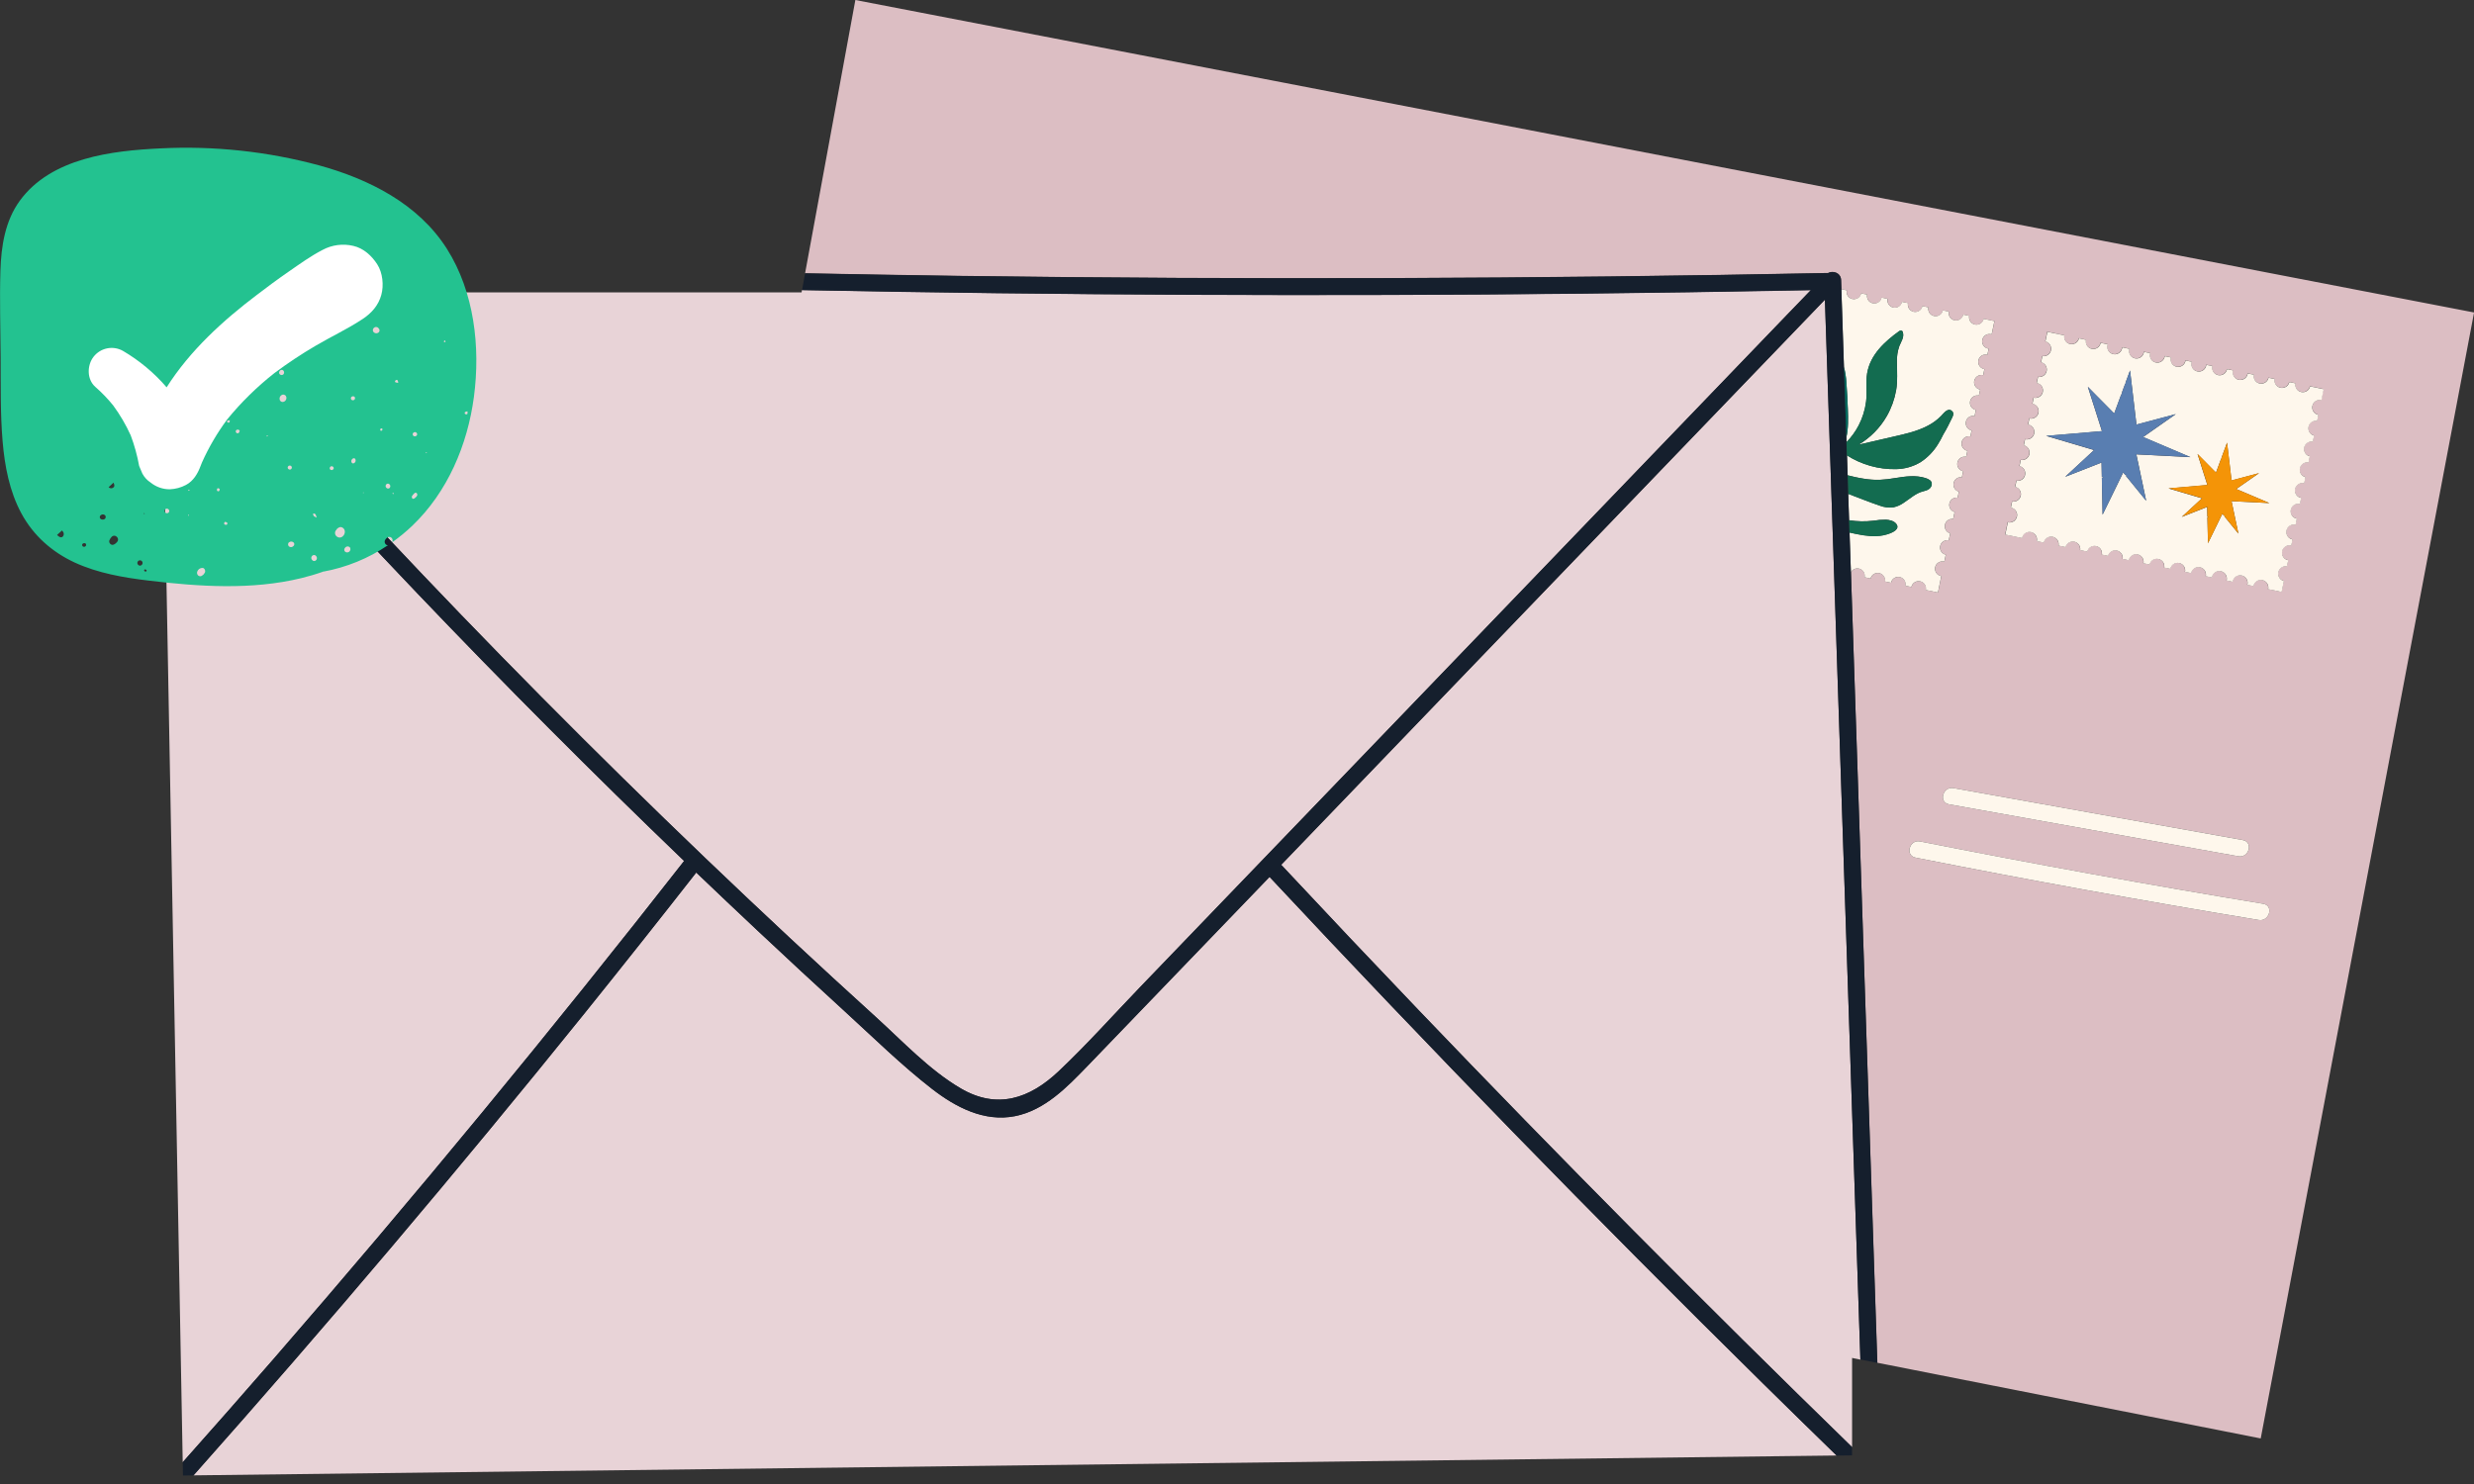 <svg width="290" height="174" viewBox="0 0 290 174" fill="none" xmlns="http://www.w3.org/2000/svg">
<rect x="0" y="0" width="290" height="174" fill="#333333" stroke="none"/>
<g clip-path="url(#clip0)">
<path d="M148.816 102.817C141.7 110.213 134.581 117.609 127.46 125.005C125.082 127.461 122.471 130.174 118.982 130.867C115.369 131.582 112.019 129.819 109.247 127.668C105.667 124.894 102.391 121.659 99.047 118.606C95.588 115.448 92.154 112.267 88.745 109.063C86.356 106.818 83.978 104.565 81.613 102.304C77.275 107.851 72.899 113.367 68.486 118.854C53.659 137.269 38.39 155.313 22.68 172.987L215.287 170.659C212.394 167.842 209.508 165.017 206.632 162.184C186.954 142.796 167.682 123.007 148.816 102.817Z" fill="#E8D3D7"/>
<path d="M80.192 100.947C58.848 80.446 38.428 59.042 18.931 36.733L21.418 171.448C24.983 167.439 28.523 163.415 32.036 159.375C48.59 140.318 64.642 120.842 80.192 100.947Z" fill="#E8D3D7"/>
<path d="M214.958 66.246C214.909 64.813 214.861 63.38 214.814 61.949C214.798 61.463 214.781 60.976 214.764 60.489C214.728 59.381 214.691 58.273 214.653 57.166L214.588 55.185C214.572 54.751 214.558 54.32 214.544 53.886C214.544 53.707 214.532 53.527 214.524 53.347C214.493 52.351 214.46 51.354 214.425 50.355C214.31 46.944 214.196 43.532 214.083 40.121L213.916 35.141L209.691 39.535L168.597 82.253C162.457 88.635 156.319 95.018 150.183 101.402C155.508 107.1 160.864 112.766 166.251 118.402C182.892 135.797 199.842 152.889 217.1 169.677V159.22L218.075 159.418C217.872 153.343 217.669 147.268 217.464 141.192C216.631 116.206 215.796 91.223 214.958 66.246Z" fill="#E8D3D7"/>
<path d="M92.553 109.947C95.887 113.056 99.243 116.142 102.621 119.206C105.79 122.077 108.903 125.441 112.607 127.612C116.878 130.114 120.67 128.83 124.076 125.617C127.418 122.463 130.502 118.998 133.688 115.686L209.635 36.741L212.24 34.033L212.266 34.007H212.181C211.511 34.019 210.84 34.029 210.17 34.043C201.93 34.198 193.69 34.321 185.45 34.413C154.969 34.741 124.489 34.604 94.011 34.002L93.959 34.285H19.405C30.644 47.178 42.2 59.784 54.074 72.104C66.564 85.056 79.39 97.67 92.553 109.947Z" fill="#E8D3D7"/>
<path d="M100.265 0L94.373 32.036C100.344 32.153 106.315 32.254 112.286 32.339C146.242 32.799 180.199 32.687 214.158 32.005C214.201 32.005 214.239 32.005 214.281 32.005C214.851 31.688 215.78 31.963 215.81 32.829L215.846 33.908L216.482 34.041C216.458 34.152 216.457 34.266 216.478 34.377C216.499 34.489 216.542 34.595 216.604 34.69C216.666 34.784 216.746 34.866 216.84 34.93C216.933 34.993 217.038 35.038 217.149 35.061C217.26 35.084 217.374 35.086 217.486 35.065C217.597 35.044 217.703 35.001 217.798 34.939C217.892 34.877 217.974 34.797 218.038 34.703C218.101 34.61 218.146 34.505 218.169 34.394L218.875 34.54C218.828 34.764 218.872 34.997 218.998 35.188C219.123 35.38 219.319 35.513 219.543 35.56C219.767 35.606 220 35.562 220.191 35.436C220.383 35.311 220.516 35.115 220.563 34.891L221.268 35.038C221.245 35.148 221.244 35.263 221.265 35.374C221.286 35.485 221.328 35.591 221.39 35.686C221.452 35.781 221.532 35.862 221.626 35.926C221.719 35.99 221.825 36.035 221.935 36.058C222.046 36.081 222.161 36.082 222.272 36.061C222.383 36.04 222.489 35.997 222.584 35.935C222.679 35.873 222.76 35.793 222.824 35.7C222.888 35.606 222.933 35.501 222.956 35.39L223.661 35.537C223.614 35.761 223.658 35.994 223.784 36.185C223.909 36.377 224.105 36.51 224.329 36.557C224.552 36.604 224.786 36.56 224.977 36.435C225.168 36.309 225.302 36.113 225.349 35.889L226.054 36.036C226.031 36.147 226.03 36.261 226.051 36.372C226.072 36.484 226.115 36.59 226.177 36.684C226.239 36.779 226.32 36.86 226.413 36.924C226.507 36.988 226.612 37.032 226.723 37.055C226.834 37.078 226.948 37.079 227.059 37.058C227.17 37.037 227.276 36.994 227.371 36.932C227.466 36.87 227.547 36.79 227.611 36.696C227.674 36.603 227.719 36.498 227.742 36.387L228.447 36.533C228.424 36.644 228.423 36.758 228.444 36.87C228.465 36.981 228.508 37.087 228.57 37.182C228.632 37.276 228.712 37.358 228.805 37.422C228.899 37.486 229.004 37.53 229.115 37.554C229.226 37.577 229.34 37.578 229.451 37.557C229.563 37.536 229.669 37.493 229.763 37.431C229.858 37.369 229.94 37.289 230.003 37.196C230.067 37.102 230.112 36.997 230.135 36.886L230.84 37.032C230.794 37.256 230.838 37.49 230.963 37.681C231.088 37.872 231.284 38.006 231.508 38.053C231.732 38.1 231.965 38.056 232.156 37.93C232.348 37.805 232.482 37.609 232.528 37.385L233.794 37.647L233.469 39.202C233.451 39.197 233.433 39.193 233.414 39.19C233.301 39.163 233.184 39.158 233.07 39.177C232.956 39.196 232.846 39.238 232.748 39.3C232.651 39.362 232.566 39.444 232.501 39.539C232.435 39.635 232.389 39.742 232.366 39.856C232.343 39.969 232.343 40.087 232.367 40.2C232.39 40.314 232.436 40.421 232.501 40.517C232.567 40.612 232.652 40.693 232.75 40.755C232.847 40.817 232.957 40.859 233.071 40.878H233.119L232.972 41.585H232.929C232.704 41.54 232.471 41.585 232.281 41.711C232.09 41.838 231.958 42.035 231.912 42.259C231.867 42.483 231.912 42.716 232.039 42.906C232.165 43.097 232.362 43.23 232.586 43.275H232.619L232.473 43.982H232.443C232.219 43.937 231.986 43.982 231.796 44.108C231.605 44.235 231.472 44.432 231.427 44.656C231.381 44.88 231.427 45.113 231.553 45.303C231.679 45.494 231.876 45.627 232.1 45.672H232.122L231.974 46.379H231.958C231.734 46.334 231.501 46.379 231.31 46.506C231.12 46.632 230.987 46.829 230.941 47.053C230.896 47.277 230.941 47.51 231.068 47.7C231.194 47.891 231.391 48.024 231.615 48.069L231.468 48.776C231.244 48.73 231.011 48.775 230.82 48.901C230.629 49.026 230.495 49.223 230.449 49.447C230.403 49.671 230.448 49.904 230.573 50.096C230.699 50.287 230.896 50.42 231.12 50.466L230.973 51.172C230.862 51.149 230.748 51.148 230.637 51.169C230.526 51.19 230.42 51.233 230.325 51.295C230.23 51.357 230.149 51.437 230.085 51.531C230.022 51.624 229.977 51.729 229.954 51.84C229.931 51.951 229.93 52.065 229.951 52.176C229.972 52.288 230.015 52.394 230.077 52.488C230.139 52.583 230.219 52.664 230.313 52.728C230.406 52.792 230.512 52.836 230.623 52.859L230.474 53.565C230.363 53.542 230.249 53.541 230.138 53.562C230.026 53.583 229.92 53.626 229.826 53.688C229.731 53.75 229.65 53.83 229.586 53.924C229.522 54.017 229.478 54.123 229.455 54.233C229.432 54.344 229.431 54.459 229.452 54.57C229.473 54.681 229.516 54.787 229.578 54.882C229.64 54.976 229.72 55.058 229.814 55.121C229.907 55.185 230.012 55.23 230.123 55.253L229.977 55.96C229.759 55.928 229.538 55.98 229.358 56.105C229.178 56.231 229.052 56.421 229.007 56.636C228.962 56.851 229.001 57.075 229.116 57.262C229.23 57.45 229.412 57.586 229.624 57.644L229.477 58.353C229.261 58.322 229.04 58.375 228.861 58.501C228.682 58.627 228.557 58.816 228.512 59.031C228.468 59.245 228.506 59.468 228.62 59.655C228.735 59.842 228.916 59.979 229.127 60.037L228.956 60.853C228.74 60.822 228.519 60.875 228.34 61.001C228.16 61.127 228.036 61.316 227.991 61.531C227.947 61.745 227.985 61.968 228.099 62.156C228.214 62.342 228.395 62.479 228.606 62.537L228.435 63.351C228.214 63.311 227.985 63.359 227.799 63.485C227.612 63.611 227.482 63.805 227.437 64.026C227.391 64.246 227.434 64.476 227.556 64.665C227.678 64.855 227.869 64.989 228.089 65.039L227.918 65.853L227.863 65.842C227.639 65.796 227.406 65.841 227.215 65.968C227.025 66.094 226.892 66.291 226.847 66.515C226.801 66.739 226.847 66.972 226.973 67.163C227.099 67.353 227.296 67.486 227.52 67.531H227.568L227.171 69.475L225.751 69.18C225.798 68.956 225.754 68.723 225.629 68.531C225.503 68.34 225.307 68.206 225.083 68.159C224.86 68.113 224.626 68.157 224.435 68.282C224.244 68.407 224.11 68.603 224.063 68.827L223.358 68.68C223.381 68.57 223.382 68.455 223.361 68.344C223.34 68.233 223.297 68.127 223.235 68.032C223.173 67.937 223.093 67.856 223 67.792C222.906 67.728 222.801 67.683 222.69 67.66C222.579 67.637 222.465 67.636 222.354 67.657C222.243 67.678 222.137 67.721 222.042 67.783C221.947 67.845 221.866 67.925 221.802 68.018C221.738 68.112 221.693 68.217 221.67 68.328L220.963 68.181C220.999 67.962 220.949 67.737 220.823 67.554C220.697 67.371 220.505 67.243 220.288 67.198C220.07 67.153 219.844 67.193 219.655 67.311C219.467 67.429 219.331 67.615 219.277 67.831L218.57 67.684C218.612 67.481 218.58 67.269 218.478 67.087C218.377 66.906 218.213 66.767 218.017 66.698C217.821 66.628 217.607 66.631 217.413 66.707C217.22 66.783 217.061 66.927 216.965 67.111L220.067 159.785L265 168.658L290.008 36.638L100.265 0ZM228.984 92.404L262.912 98.498C264.16 98.722 263.629 100.62 262.389 100.398L228.455 94.304C227.211 94.08 227.744 92.182 228.984 92.404ZM264.777 107.87C251.324 105.644 237.907 103.206 224.527 100.556C223.283 100.311 223.814 98.411 225.052 98.656C238.428 101.306 251.844 103.744 265.3 105.971C266.55 106.179 266.017 108.076 264.777 107.87ZM271.064 47.584C271.041 47.697 271.04 47.813 271.062 47.926C271.083 48.04 271.127 48.148 271.19 48.244C271.253 48.34 271.335 48.423 271.43 48.488C271.526 48.553 271.633 48.599 271.746 48.622L271.595 49.339C271.371 49.3 271.141 49.35 270.952 49.478C270.764 49.606 270.633 49.803 270.587 50.026C270.541 50.248 270.583 50.48 270.705 50.673C270.826 50.865 271.018 51.003 271.239 51.057L271.09 51.774C270.866 51.735 270.635 51.785 270.447 51.913C270.259 52.041 270.128 52.237 270.082 52.46C270.036 52.683 270.078 52.915 270.199 53.108C270.321 53.3 270.513 53.438 270.734 53.491L270.585 54.211C270.361 54.172 270.13 54.222 269.942 54.35C269.754 54.478 269.623 54.674 269.577 54.897C269.53 55.12 269.573 55.352 269.694 55.544C269.816 55.737 270.007 55.874 270.228 55.928L270.08 56.645C269.965 56.617 269.847 56.613 269.73 56.632C269.614 56.651 269.503 56.693 269.403 56.756C269.304 56.819 269.218 56.901 269.151 56.998C269.084 57.095 269.037 57.204 269.013 57.32C268.989 57.435 268.989 57.554 269.012 57.669C269.035 57.785 269.081 57.895 269.147 57.992C269.213 58.089 269.298 58.172 269.397 58.236C269.496 58.3 269.607 58.343 269.723 58.363L269.575 59.082C269.46 59.054 269.341 59.05 269.225 59.069C269.109 59.088 268.998 59.13 268.898 59.193C268.799 59.256 268.713 59.338 268.646 59.435C268.579 59.532 268.532 59.641 268.508 59.756C268.484 59.872 268.484 59.991 268.507 60.106C268.529 60.222 268.575 60.331 268.642 60.429C268.708 60.526 268.793 60.609 268.892 60.673C268.991 60.736 269.102 60.78 269.218 60.8L269.07 61.517C268.955 61.489 268.836 61.484 268.72 61.504C268.604 61.523 268.493 61.565 268.393 61.628C268.294 61.691 268.208 61.773 268.141 61.87C268.074 61.967 268.027 62.076 268.003 62.191C267.979 62.306 267.978 62.425 268.001 62.541C268.024 62.656 268.07 62.766 268.137 62.863C268.203 62.961 268.288 63.044 268.387 63.108C268.486 63.171 268.597 63.214 268.713 63.234L268.562 63.952C268.448 63.923 268.328 63.918 268.212 63.937C268.095 63.955 267.983 63.998 267.883 64.061C267.783 64.124 267.697 64.206 267.629 64.303C267.562 64.4 267.515 64.51 267.491 64.626C267.467 64.742 267.467 64.861 267.49 64.977C267.514 65.093 267.56 65.203 267.627 65.3C267.694 65.398 267.78 65.481 267.88 65.544C267.98 65.607 268.091 65.65 268.208 65.669L268.057 66.388C267.833 66.35 267.602 66.4 267.414 66.528C267.226 66.656 267.095 66.852 267.049 67.075C267.003 67.298 267.045 67.53 267.166 67.722C267.288 67.915 267.479 68.052 267.701 68.106L267.433 69.392L265.848 69.065C265.848 69.045 265.848 69.027 265.862 69.007C265.899 68.783 265.848 68.553 265.719 68.366C265.59 68.178 265.393 68.049 265.17 68.004C264.947 67.959 264.715 68.002 264.523 68.125C264.332 68.247 264.195 68.439 264.143 68.661C264.142 68.677 264.142 68.692 264.143 68.708L263.421 68.56C263.421 68.544 263.421 68.53 263.421 68.516C263.448 68.402 263.451 68.283 263.431 68.168C263.411 68.052 263.368 67.942 263.305 67.843C263.241 67.745 263.159 67.66 263.062 67.594C262.965 67.527 262.856 67.481 262.741 67.458C262.626 67.435 262.507 67.434 262.393 67.458C262.278 67.481 262.168 67.527 262.072 67.593C261.975 67.659 261.892 67.744 261.829 67.843C261.765 67.942 261.722 68.052 261.702 68.167V68.203L260.983 68.052V68.023C261.01 67.908 261.014 67.789 260.994 67.673C260.975 67.557 260.932 67.446 260.868 67.347C260.805 67.247 260.722 67.162 260.625 67.095C260.528 67.029 260.418 66.983 260.302 66.959C260.187 66.936 260.068 66.936 259.953 66.96C259.837 66.984 259.728 67.03 259.631 67.097C259.534 67.164 259.451 67.25 259.388 67.349C259.325 67.449 259.282 67.56 259.263 67.676C259.264 67.683 259.264 67.691 259.263 67.698L258.544 67.547C258.545 67.541 258.545 67.535 258.544 67.529C258.59 67.302 258.544 67.065 258.415 66.871C258.286 66.678 258.086 66.543 257.859 66.497C257.631 66.451 257.394 66.498 257.201 66.626C257.007 66.755 256.872 66.955 256.826 67.183L256.107 67.034C256.13 66.921 256.131 66.805 256.109 66.692C256.087 66.579 256.044 66.471 255.98 66.375C255.917 66.278 255.835 66.196 255.739 66.131C255.644 66.066 255.537 66.021 255.424 65.998C255.311 65.975 255.195 65.974 255.081 65.996C254.968 66.018 254.86 66.062 254.764 66.125C254.668 66.189 254.585 66.27 254.521 66.366C254.456 66.461 254.411 66.569 254.388 66.681L253.671 66.533C253.709 66.309 253.659 66.078 253.531 65.89C253.403 65.702 253.207 65.571 252.984 65.525C252.761 65.478 252.529 65.52 252.337 65.642C252.144 65.764 252.007 65.955 251.953 66.176L251.234 66.028C251.281 65.8 251.236 65.563 251.109 65.369C250.981 65.175 250.782 65.039 250.554 64.992C250.327 64.944 250.09 64.989 249.895 65.117C249.701 65.244 249.565 65.444 249.518 65.671L248.799 65.523C248.832 65.301 248.779 65.075 248.65 64.892C248.522 64.708 248.329 64.58 248.109 64.535C247.89 64.489 247.662 64.529 247.471 64.647C247.28 64.764 247.142 64.95 247.083 65.166L246.362 65.015C246.399 64.792 246.349 64.563 246.221 64.377C246.093 64.19 245.898 64.06 245.676 64.014C245.454 63.968 245.224 64.01 245.032 64.131C244.841 64.251 244.703 64.441 244.649 64.661L243.819 64.489C243.851 64.267 243.798 64.041 243.67 63.858C243.542 63.674 243.348 63.546 243.129 63.501C242.91 63.455 242.681 63.495 242.491 63.612C242.3 63.73 242.161 63.916 242.103 64.132L241.275 63.959C241.322 63.731 241.276 63.494 241.148 63.3C241.02 63.106 240.819 62.97 240.591 62.923C240.363 62.877 240.126 62.922 239.932 63.051C239.737 63.179 239.602 63.379 239.555 63.607L238.727 63.437C238.727 63.417 238.727 63.399 238.741 63.379C238.778 63.155 238.727 62.925 238.598 62.737C238.469 62.55 238.272 62.42 238.049 62.375C237.826 62.33 237.594 62.374 237.402 62.496C237.211 62.619 237.074 62.811 237.021 63.032C237.021 63.048 237.021 63.064 237.021 63.08L235.04 62.67L235.34 61.224C235.454 61.252 235.573 61.256 235.689 61.237C235.805 61.218 235.916 61.176 236.016 61.113C236.115 61.05 236.201 60.968 236.268 60.871C236.335 60.774 236.382 60.665 236.406 60.549C236.43 60.434 236.431 60.315 236.408 60.2C236.385 60.084 236.339 59.974 236.272 59.877C236.206 59.78 236.121 59.697 236.022 59.633C235.923 59.569 235.812 59.526 235.696 59.506L235.847 58.789C236.071 58.828 236.301 58.778 236.49 58.65C236.678 58.521 236.809 58.325 236.855 58.102C236.901 57.88 236.859 57.648 236.738 57.455C236.616 57.263 236.424 57.125 236.203 57.071L236.352 56.352C236.576 56.391 236.807 56.341 236.995 56.213C237.183 56.085 237.314 55.889 237.36 55.666C237.406 55.443 237.364 55.211 237.243 55.018C237.121 54.826 236.93 54.688 236.708 54.635L236.857 53.917C237.081 53.956 237.312 53.906 237.5 53.778C237.688 53.65 237.819 53.454 237.865 53.231C237.912 53.008 237.87 52.776 237.748 52.584C237.626 52.391 237.435 52.254 237.214 52.2L237.362 51.483C237.477 51.511 237.595 51.515 237.712 51.496C237.828 51.477 237.939 51.435 238.039 51.372C238.138 51.309 238.224 51.227 238.291 51.13C238.358 51.033 238.405 50.924 238.429 50.808C238.453 50.693 238.453 50.574 238.43 50.459C238.407 50.343 238.361 50.233 238.295 50.136C238.229 50.039 238.144 49.956 238.045 49.892C237.946 49.828 237.835 49.785 237.719 49.765L237.867 49.046C237.982 49.074 238.101 49.078 238.217 49.059C238.333 49.04 238.444 48.998 238.544 48.935C238.643 48.872 238.729 48.79 238.796 48.693C238.863 48.596 238.91 48.487 238.934 48.371C238.958 48.256 238.959 48.137 238.936 48.022C238.913 47.906 238.867 47.797 238.8 47.699C238.734 47.602 238.649 47.519 238.55 47.455C238.451 47.391 238.34 47.348 238.224 47.328L238.373 46.611C238.487 46.639 238.606 46.644 238.722 46.624C238.838 46.605 238.949 46.563 239.049 46.5C239.149 46.437 239.234 46.355 239.301 46.258C239.369 46.161 239.415 46.052 239.439 45.937C239.463 45.822 239.464 45.703 239.441 45.587C239.418 45.471 239.372 45.362 239.306 45.264C239.239 45.167 239.154 45.084 239.055 45.02C238.956 44.957 238.845 44.913 238.729 44.894L238.88 44.176C239.104 44.215 239.335 44.165 239.523 44.037C239.711 43.909 239.842 43.713 239.888 43.49C239.934 43.267 239.892 43.035 239.771 42.843C239.649 42.65 239.457 42.513 239.236 42.459L239.385 41.74C239.609 41.778 239.84 41.728 240.028 41.6C240.216 41.472 240.347 41.276 240.393 41.053C240.44 40.83 240.397 40.598 240.276 40.406C240.154 40.213 239.963 40.076 239.741 40.022L239.975 38.893L241.956 39.305C241.914 39.531 241.963 39.765 242.091 39.956C242.22 40.146 242.418 40.279 242.644 40.325C242.869 40.371 243.104 40.327 243.297 40.201C243.49 40.076 243.626 39.88 243.676 39.656L244.504 39.828C244.504 39.848 244.504 39.865 244.49 39.885C244.453 40.11 244.504 40.34 244.634 40.527C244.763 40.714 244.96 40.844 245.183 40.889C245.406 40.934 245.637 40.891 245.829 40.768C246.021 40.645 246.157 40.453 246.21 40.232C246.211 40.216 246.211 40.2 246.21 40.184L247.046 40.357C247.034 40.392 247.024 40.429 247.016 40.466C246.991 40.584 246.99 40.705 247.014 40.824C247.037 40.942 247.085 41.054 247.154 41.153C247.223 41.251 247.312 41.335 247.414 41.398C247.517 41.461 247.632 41.503 247.751 41.52C247.87 41.536 247.992 41.529 248.108 41.496C248.224 41.464 248.332 41.409 248.426 41.333C248.52 41.257 248.597 41.163 248.652 41.056C248.708 40.949 248.741 40.832 248.749 40.711L249.59 40.886C249.578 40.921 249.568 40.957 249.56 40.993C249.521 41.218 249.571 41.45 249.7 41.638C249.829 41.827 250.026 41.958 250.25 42.004C250.474 42.049 250.707 42.005 250.899 41.882C251.091 41.758 251.228 41.564 251.279 41.341C251.279 41.306 251.291 41.272 251.295 41.24L252.024 41.391C252.013 41.422 252.005 41.454 251.998 41.486C251.961 41.71 252.013 41.941 252.142 42.128C252.271 42.315 252.468 42.445 252.691 42.49C252.914 42.535 253.146 42.491 253.337 42.369C253.529 42.246 253.665 42.054 253.718 41.833C253.718 41.803 253.718 41.775 253.732 41.746L254.457 41.896C254.457 41.922 254.443 41.95 254.437 41.977C254.398 42.203 254.448 42.434 254.577 42.623C254.706 42.812 254.903 42.943 255.127 42.988C255.351 43.033 255.584 42.99 255.777 42.866C255.969 42.742 256.105 42.549 256.157 42.326L256.169 42.251L256.892 42.401C256.885 42.424 256.88 42.447 256.876 42.471C256.849 42.585 256.845 42.704 256.864 42.82C256.884 42.937 256.927 43.047 256.99 43.147C257.054 43.246 257.137 43.331 257.234 43.398C257.331 43.465 257.441 43.511 257.556 43.534C257.672 43.557 257.791 43.557 257.906 43.534C258.022 43.51 258.131 43.463 258.228 43.396C258.325 43.329 258.408 43.244 258.471 43.144C258.534 43.045 258.576 42.934 258.596 42.817C258.596 42.797 258.596 42.778 258.596 42.756L259.317 42.907C259.317 42.924 259.317 42.944 259.303 42.964C259.266 43.188 259.317 43.418 259.446 43.606C259.575 43.793 259.772 43.923 259.995 43.968C260.218 44.013 260.45 43.969 260.642 43.847C260.833 43.724 260.97 43.532 261.022 43.311C261.023 43.295 261.023 43.279 261.022 43.263L261.743 43.412C261.743 43.425 261.743 43.441 261.734 43.455C261.706 43.57 261.702 43.689 261.722 43.805C261.742 43.921 261.785 44.032 261.848 44.131C261.912 44.231 261.994 44.316 262.092 44.383C262.189 44.449 262.298 44.495 262.414 44.519C262.529 44.542 262.648 44.542 262.764 44.518C262.879 44.495 262.989 44.448 263.086 44.381C263.183 44.314 263.265 44.228 263.328 44.129C263.391 44.029 263.434 43.918 263.453 43.802V43.768L264.172 43.917V43.949C264.135 44.173 264.187 44.403 264.316 44.59C264.445 44.778 264.642 44.907 264.865 44.952C265.088 44.997 265.319 44.954 265.511 44.831C265.703 44.709 265.839 44.517 265.892 44.295C265.891 44.288 265.891 44.281 265.892 44.273L266.611 44.422V44.44C266.572 44.665 266.622 44.897 266.751 45.085C266.88 45.274 267.077 45.405 267.301 45.451C267.525 45.496 267.758 45.452 267.95 45.329C268.143 45.205 268.279 45.011 268.331 44.788C268.332 44.785 268.332 44.782 268.331 44.779L269.05 44.929C269.008 45.155 269.056 45.389 269.185 45.58C269.313 45.771 269.512 45.903 269.737 45.949C269.963 45.995 270.197 45.951 270.39 45.826C270.583 45.7 270.719 45.504 270.769 45.28L272.354 45.609L272.089 46.896C271.862 46.853 271.627 46.901 271.435 47.03C271.244 47.158 271.11 47.358 271.064 47.584Z" fill="#DCBEC3"/>
<path d="M265.304 105.971C251.849 103.744 238.433 101.306 225.056 98.656C223.818 98.411 223.287 100.311 224.531 100.556C237.91 103.204 251.326 105.642 264.781 107.87C266.017 108.076 266.55 106.179 265.304 105.971Z" fill="#FEF7EC"/>
<path d="M228.456 94.304L262.386 100.4C263.626 100.622 264.157 98.724 262.909 98.5L228.981 92.404C227.744 92.182 227.211 94.08 228.456 94.304Z" fill="#FEF7EC"/>
<path d="M270.789 45.296C270.739 45.52 270.603 45.716 270.41 45.842C270.217 45.967 269.983 46.011 269.757 45.965C269.532 45.919 269.333 45.787 269.205 45.596C269.076 45.405 269.028 45.171 269.07 44.945L268.351 44.794C268.352 44.798 268.352 44.801 268.351 44.804C268.299 45.027 268.163 45.221 267.97 45.344C267.778 45.468 267.545 45.512 267.321 45.467C267.097 45.421 266.9 45.29 266.771 45.101C266.642 44.913 266.592 44.681 266.631 44.456V44.438L265.912 44.289C265.911 44.297 265.911 44.304 265.912 44.311C265.859 44.532 265.723 44.725 265.531 44.847C265.339 44.97 265.108 45.013 264.885 44.968C264.662 44.923 264.465 44.794 264.336 44.606C264.206 44.419 264.155 44.189 264.192 43.964V43.933L263.473 43.784V43.818C263.454 43.934 263.411 44.045 263.348 44.145C263.285 44.244 263.203 44.33 263.106 44.397C263.009 44.464 262.899 44.51 262.784 44.534C262.668 44.558 262.549 44.558 262.434 44.535C262.318 44.511 262.209 44.465 262.112 44.398C262.014 44.332 261.931 44.246 261.868 44.147C261.805 44.048 261.762 43.937 261.742 43.821C261.722 43.705 261.726 43.586 261.754 43.471C261.754 43.457 261.754 43.441 261.763 43.428L261.042 43.279C261.043 43.295 261.043 43.311 261.042 43.327C260.99 43.548 260.853 43.74 260.661 43.863C260.47 43.985 260.238 44.029 260.015 43.984C259.792 43.939 259.595 43.809 259.466 43.622C259.337 43.434 259.286 43.204 259.323 42.98C259.323 42.96 259.323 42.94 259.337 42.922L258.615 42.772C258.615 42.794 258.615 42.813 258.615 42.833C258.596 42.95 258.554 43.061 258.491 43.16C258.427 43.26 258.345 43.345 258.248 43.412C258.151 43.479 258.042 43.526 257.926 43.55C257.811 43.573 257.692 43.573 257.576 43.55C257.461 43.527 257.351 43.48 257.254 43.414C257.157 43.347 257.074 43.262 257.01 43.163C256.947 43.063 256.904 42.952 256.884 42.836C256.865 42.72 256.869 42.601 256.896 42.486C256.9 42.463 256.905 42.44 256.912 42.417L256.189 42.267L256.177 42.342C256.125 42.565 255.989 42.758 255.797 42.882C255.604 43.006 255.371 43.049 255.147 43.004C254.923 42.959 254.726 42.828 254.597 42.639C254.468 42.45 254.418 42.218 254.457 41.993C254.457 41.965 254.469 41.938 254.477 41.912L253.752 41.761C253.752 41.791 253.752 41.819 253.738 41.849C253.685 42.07 253.549 42.262 253.357 42.385C253.166 42.507 252.934 42.551 252.711 42.506C252.488 42.461 252.291 42.331 252.162 42.144C252.033 41.956 251.981 41.726 252.018 41.502C252.025 41.47 252.033 41.438 252.044 41.407L251.315 41.256C251.315 41.288 251.315 41.322 251.299 41.357C251.248 41.58 251.111 41.774 250.919 41.897C250.727 42.021 250.494 42.065 250.27 42.019C250.046 41.974 249.848 41.843 249.72 41.654C249.591 41.465 249.54 41.234 249.58 41.009C249.588 40.972 249.598 40.937 249.609 40.902L248.769 40.727C248.761 40.848 248.728 40.965 248.672 41.072C248.617 41.179 248.54 41.273 248.446 41.349C248.352 41.425 248.244 41.48 248.128 41.512C248.012 41.544 247.89 41.552 247.771 41.535C247.651 41.519 247.537 41.477 247.434 41.414C247.332 41.351 247.243 41.267 247.174 41.169C247.105 41.07 247.057 40.958 247.034 40.839C247.01 40.721 247.011 40.599 247.036 40.482C247.044 40.445 247.054 40.408 247.066 40.373L246.23 40.2C246.231 40.216 246.231 40.232 246.23 40.248C246.177 40.469 246.04 40.661 245.849 40.784C245.657 40.907 245.425 40.95 245.202 40.905C244.979 40.86 244.783 40.73 244.654 40.543C244.524 40.356 244.473 40.126 244.51 39.901C244.51 39.881 244.51 39.864 244.524 39.844L243.696 39.671C243.646 39.896 243.51 40.092 243.317 40.217C243.124 40.342 242.889 40.387 242.664 40.341C242.438 40.295 242.24 40.162 242.111 39.971C241.983 39.781 241.934 39.547 241.976 39.321L239.995 38.909L239.761 40.038C239.983 40.092 240.174 40.229 240.296 40.422C240.417 40.614 240.46 40.846 240.413 41.069C240.367 41.292 240.236 41.488 240.048 41.616C239.86 41.744 239.629 41.794 239.405 41.755L239.256 42.475C239.477 42.529 239.669 42.666 239.791 42.858C239.912 43.051 239.954 43.283 239.908 43.506C239.862 43.729 239.731 43.925 239.543 44.053C239.354 44.181 239.124 44.231 238.9 44.192L238.749 44.909C238.865 44.929 238.976 44.973 239.075 45.036C239.174 45.1 239.259 45.183 239.325 45.28C239.392 45.378 239.438 45.487 239.461 45.603C239.484 45.718 239.483 45.837 239.459 45.953C239.435 46.068 239.388 46.177 239.321 46.274C239.254 46.371 239.168 46.453 239.069 46.516C238.969 46.579 238.858 46.621 238.742 46.64C238.626 46.659 238.507 46.655 238.393 46.627L238.244 47.344C238.36 47.364 238.471 47.407 238.57 47.471C238.669 47.535 238.754 47.618 238.82 47.715C238.887 47.812 238.933 47.922 238.956 48.038C238.979 48.153 238.978 48.272 238.954 48.387C238.93 48.503 238.883 48.612 238.816 48.709C238.749 48.806 238.663 48.888 238.564 48.951C238.464 49.014 238.353 49.056 238.237 49.075C238.121 49.094 238.002 49.09 237.887 49.062L237.739 49.781C237.855 49.801 237.966 49.844 238.065 49.908C238.164 49.971 238.249 50.055 238.315 50.152C238.381 50.249 238.427 50.359 238.45 50.474C238.473 50.59 238.473 50.709 238.449 50.824C238.425 50.94 238.378 51.049 238.311 51.146C238.244 51.242 238.158 51.325 238.059 51.388C237.959 51.451 237.848 51.493 237.732 51.512C237.615 51.531 237.497 51.526 237.382 51.498L237.234 52.216C237.455 52.27 237.646 52.407 237.768 52.599C237.89 52.792 237.932 53.024 237.885 53.247C237.839 53.47 237.708 53.666 237.52 53.794C237.332 53.922 237.101 53.972 236.877 53.933L236.728 54.65C236.95 54.704 237.141 54.842 237.263 55.034C237.384 55.227 237.426 55.459 237.38 55.682C237.334 55.904 237.203 56.101 237.015 56.229C236.827 56.357 236.596 56.407 236.372 56.368L236.223 57.087C236.444 57.141 236.636 57.279 236.758 57.471C236.879 57.663 236.921 57.895 236.875 58.118C236.829 58.341 236.698 58.537 236.51 58.665C236.321 58.794 236.091 58.843 235.867 58.805L235.716 59.522C235.832 59.542 235.943 59.585 236.042 59.649C236.141 59.713 236.226 59.796 236.292 59.893C236.359 59.99 236.405 60.1 236.428 60.215C236.451 60.331 236.45 60.45 236.426 60.565C236.402 60.681 236.355 60.79 236.288 60.887C236.221 60.983 236.135 61.066 236.036 61.129C235.936 61.192 235.825 61.234 235.709 61.253C235.593 61.272 235.474 61.267 235.359 61.239L235.06 62.686L237.041 63.096C237.04 63.08 237.04 63.064 237.041 63.048C237.094 62.827 237.231 62.635 237.422 62.512C237.614 62.39 237.846 62.346 238.069 62.391C238.292 62.436 238.488 62.566 238.618 62.753C238.747 62.941 238.798 63.17 238.761 63.395C238.761 63.415 238.761 63.433 238.747 63.452L239.575 63.623C239.622 63.395 239.757 63.195 239.952 63.066C240.146 62.938 240.383 62.893 240.611 62.939C240.839 62.986 241.039 63.121 241.168 63.316C241.296 63.51 241.342 63.747 241.295 63.975L242.123 64.148C242.181 63.931 242.32 63.746 242.511 63.628C242.701 63.511 242.93 63.471 243.149 63.517C243.368 63.562 243.562 63.69 243.69 63.873C243.818 64.057 243.871 64.283 243.839 64.504L244.669 64.677C244.723 64.457 244.86 64.267 245.052 64.147C245.244 64.026 245.474 63.984 245.696 64.03C245.918 64.076 246.113 64.206 246.241 64.392C246.369 64.579 246.419 64.808 246.382 65.031L247.103 65.182C247.162 64.966 247.3 64.78 247.491 64.662C247.682 64.545 247.91 64.505 248.129 64.551C248.349 64.596 248.542 64.724 248.67 64.908C248.799 65.091 248.852 65.317 248.819 65.538L249.538 65.687C249.585 65.46 249.721 65.26 249.915 65.133C250.11 65.005 250.347 64.96 250.574 65.008C250.802 65.055 251.001 65.191 251.129 65.385C251.256 65.579 251.301 65.816 251.254 66.044L251.973 66.192C252.027 65.971 252.164 65.779 252.357 65.658C252.549 65.536 252.781 65.494 253.004 65.54C253.227 65.587 253.423 65.718 253.551 65.906C253.679 66.094 253.729 66.325 253.69 66.549L254.408 66.697C254.454 66.469 254.59 66.269 254.784 66.141C254.978 66.013 255.216 65.967 255.444 66.014C255.672 66.061 255.872 66.196 256 66.391C256.128 66.585 256.174 66.822 256.127 67.05L256.846 67.199C256.892 66.971 257.027 66.771 257.22 66.642C257.414 66.514 257.651 66.467 257.879 66.513C258.106 66.559 258.306 66.694 258.435 66.887C258.564 67.081 258.61 67.318 258.564 67.545C258.565 67.551 258.565 67.557 258.564 67.563L259.283 67.714C259.284 67.707 259.284 67.699 259.283 67.692C259.302 67.576 259.345 67.465 259.408 67.365C259.471 67.266 259.554 67.18 259.651 67.113C259.748 67.046 259.857 66.999 259.972 66.976C260.088 66.952 260.207 66.952 260.322 66.975C260.438 66.998 260.548 67.045 260.645 67.111C260.742 67.178 260.825 67.263 260.888 67.362C260.952 67.462 260.995 67.573 261.014 67.689C261.034 67.805 261.03 67.924 261.003 68.039V68.068L261.722 68.219V68.183C261.742 68.068 261.785 67.957 261.849 67.859C261.912 67.76 261.995 67.675 262.092 67.609C262.188 67.543 262.298 67.497 262.412 67.474C262.527 67.45 262.646 67.451 262.761 67.474C262.876 67.497 262.985 67.543 263.082 67.609C263.179 67.676 263.261 67.76 263.325 67.859C263.388 67.958 263.431 68.068 263.451 68.184C263.471 68.299 263.468 68.418 263.441 68.532C263.441 68.546 263.441 68.56 263.441 68.576L264.163 68.724C264.162 68.708 264.162 68.692 264.163 68.677C264.215 68.455 264.352 68.263 264.543 68.141C264.735 68.018 264.967 67.975 265.19 68.019C265.413 68.064 265.61 68.194 265.739 68.382C265.868 68.569 265.919 68.799 265.882 69.023C265.882 69.043 265.882 69.061 265.868 69.081L267.453 69.408L267.721 68.122C267.499 68.068 267.308 67.93 267.186 67.738C267.065 67.546 267.023 67.314 267.069 67.091C267.115 66.868 267.246 66.672 267.434 66.544C267.622 66.416 267.853 66.366 268.077 66.404L268.228 65.685C268.111 65.666 268 65.623 267.9 65.56C267.8 65.496 267.714 65.413 267.647 65.316C267.58 65.219 267.534 65.109 267.51 64.993C267.487 64.877 267.487 64.757 267.511 64.642C267.535 64.526 267.582 64.416 267.649 64.319C267.717 64.222 267.803 64.139 267.903 64.076C268.003 64.013 268.115 63.971 268.232 63.953C268.348 63.934 268.468 63.939 268.582 63.968L268.733 63.25C268.617 63.23 268.506 63.187 268.407 63.123C268.308 63.06 268.223 62.977 268.157 62.879C268.09 62.782 268.044 62.672 268.021 62.557C267.998 62.441 267.999 62.322 268.023 62.207C268.047 62.092 268.094 61.983 268.161 61.886C268.228 61.789 268.314 61.707 268.413 61.644C268.513 61.581 268.624 61.538 268.74 61.519C268.856 61.5 268.975 61.505 269.09 61.533L269.238 60.816C269.122 60.796 269.011 60.752 268.912 60.689C268.813 60.625 268.728 60.542 268.662 60.445C268.595 60.347 268.549 60.238 268.526 60.122C268.503 60.007 268.504 59.888 268.528 59.772C268.552 59.657 268.599 59.548 268.666 59.451C268.733 59.354 268.819 59.272 268.918 59.209C269.018 59.146 269.129 59.104 269.245 59.085C269.361 59.066 269.48 59.07 269.595 59.098L269.743 58.379C269.627 58.359 269.516 58.316 269.417 58.252C269.318 58.188 269.233 58.105 269.167 58.008C269.101 57.91 269.055 57.801 269.032 57.685C269.009 57.57 269.009 57.451 269.033 57.336C269.057 57.22 269.104 57.111 269.171 57.014C269.238 56.917 269.324 56.835 269.423 56.772C269.523 56.709 269.634 56.667 269.75 56.648C269.867 56.629 269.985 56.633 270.1 56.661L270.248 55.944C270.027 55.89 269.836 55.753 269.714 55.56C269.593 55.368 269.55 55.136 269.597 54.913C269.643 54.69 269.774 54.494 269.962 54.366C270.15 54.238 270.381 54.188 270.605 54.227L270.754 53.507C270.532 53.453 270.341 53.316 270.219 53.123C270.098 52.931 270.056 52.699 270.102 52.476C270.148 52.253 270.279 52.057 270.467 51.929C270.655 51.801 270.886 51.751 271.11 51.79L271.259 51.073C271.038 51.019 270.846 50.881 270.724 50.689C270.603 50.496 270.561 50.264 270.607 50.041C270.653 49.819 270.784 49.622 270.972 49.494C271.161 49.366 271.391 49.316 271.615 49.355L271.766 48.638C271.65 48.618 271.539 48.575 271.44 48.511C271.341 48.447 271.256 48.364 271.19 48.267C271.123 48.169 271.077 48.06 271.054 47.944C271.031 47.829 271.032 47.71 271.056 47.595C271.08 47.479 271.127 47.37 271.194 47.273C271.261 47.176 271.347 47.094 271.446 47.031C271.546 46.968 271.657 46.926 271.773 46.907C271.889 46.888 272.008 46.892 272.123 46.92L272.388 45.633L270.789 45.296ZM250.422 53.272C250.846 55.221 251.573 58.714 251.573 58.714L249.17 55.756C249.201 55.755 249.231 55.749 249.261 55.74C249.273 55.74 249.261 55.688 249.277 55.661L249.148 55.675V55.718L248.882 55.391C247.872 57.481 246.467 60.344 246.467 60.344L246.378 55.974C246.407 55.993 246.438 56.01 246.471 56.021C246.487 56.021 246.517 55.984 246.541 55.962L246.416 55.885L246.376 55.918L246.343 54.236L242.083 55.904L245.467 52.774L239.853 51.112L246.39 50.556L245.459 47.629L245.394 47.431L244.736 45.361L245.58 46.215L245.671 46.308L247.315 47.97L247.824 48.485L248.439 46.821L248.603 46.375L248.627 46.364L248.764 46.003H248.74L249.112 44.997V45.014H249.128L249.164 44.913C249.16 44.902 249.155 44.891 249.15 44.88L249.681 43.443L249.843 44.812L249.861 44.961L250.176 47.621L250.434 49.787L255.046 48.559L251.216 51.245L256.763 53.604L250.422 53.272ZM261.577 58.763C261.872 60.124 262.382 62.565 262.382 62.565L260.704 60.499C260.724 60.498 260.745 60.493 260.765 60.487C260.775 60.487 260.765 60.451 260.777 60.433H260.688V60.465L260.501 60.237C259.796 61.697 258.816 63.696 258.816 63.696L258.746 60.659C258.766 60.673 258.788 60.684 258.812 60.691C258.812 60.691 258.843 60.665 258.859 60.651L258.772 60.596L258.746 60.62L258.72 59.445L255.749 60.61L258.112 58.43L254.19 57.269L258.746 56.873L258.096 54.829L258.051 54.686L257.591 53.24L258.186 53.834L258.251 53.9L259.398 55.06L259.755 55.419L260.185 54.256L260.299 53.945H260.315L260.41 53.694H260.394L260.654 52.99V53.004L260.682 52.933C260.681 52.925 260.681 52.917 260.682 52.909L261.052 51.907L261.165 52.861L261.177 52.967L261.399 54.825L261.577 56.338L264.8 55.48L262.134 57.337L266.015 58.985L261.577 58.763Z" fill="#FEF7EC"/>
<path d="M251.216 51.231L255.046 48.545L250.434 49.773L250.176 47.608L249.861 44.947L249.843 44.798L249.681 43.429L249.15 44.866C249.155 44.877 249.16 44.888 249.164 44.899L249.128 45H249.112V44.983L248.74 45.989H248.764L248.627 46.35L248.603 46.361L248.439 46.807L247.825 48.471L247.316 47.956L245.671 46.294L245.58 46.201L244.736 45.347L245.394 47.417L245.459 47.615L246.39 50.542L239.853 51.098L245.467 52.76L242.083 55.904L246.335 54.236L246.369 55.918L246.408 55.885L246.533 55.962C246.509 55.984 246.48 56.025 246.464 56.021C246.431 56.009 246.399 55.993 246.371 55.974L246.46 60.344C246.46 60.344 247.864 57.481 248.875 55.391L249.14 55.718V55.675L249.269 55.661C249.269 55.688 249.269 55.734 249.253 55.74C249.224 55.749 249.193 55.755 249.162 55.756L251.565 58.714C251.565 58.714 250.838 55.221 250.414 53.272L256.753 53.59L251.216 51.231Z" fill="#597EB1"/>
<path d="M264.809 55.461L261.585 56.319L261.407 54.805L261.185 52.947L261.173 52.842L261.06 51.887L260.69 52.889C260.689 52.897 260.689 52.905 260.69 52.913L260.662 52.984V52.971L260.403 53.674H260.418L260.323 53.925H260.307L260.193 54.236L259.763 55.399L259.406 55.041L258.259 53.88L258.194 53.815L257.599 53.22L258.059 54.666L258.104 54.809L258.754 56.853L254.198 57.25L258.12 58.411L255.757 60.59L258.729 59.425L258.754 60.6L258.78 60.576L258.867 60.631C258.851 60.645 258.83 60.675 258.82 60.671C258.796 60.664 258.774 60.653 258.754 60.639L258.818 63.692C258.818 63.692 259.808 61.693 260.504 60.233L260.69 60.461V60.429H260.779C260.779 60.447 260.779 60.479 260.767 60.483C260.747 60.49 260.727 60.494 260.706 60.495L262.384 62.561C262.384 62.561 261.874 60.12 261.579 58.759L266.015 58.981L262.134 57.337L264.809 55.461Z" fill="#F49407"/>
<path d="M216.436 44.888C216.511 45.926 216.568 46.965 216.605 48.006C216.64 49.064 216.676 50.225 216.426 51.289C216.426 51.475 216.44 51.661 216.446 51.845C217.016 51.263 217.498 50.6 217.874 49.878C218.327 49.005 218.622 48.06 218.746 47.085C218.883 45.983 218.689 44.864 218.869 43.768C219.228 41.589 220.921 40.044 222.633 38.816C222.698 38.771 222.777 38.752 222.855 38.762C222.896 38.765 222.936 38.78 222.969 38.806C223.001 38.831 223.026 38.865 223.039 38.905C223.039 38.927 223.053 38.946 223.059 38.968C223.225 39.562 222.861 40.03 222.645 40.569C222.434 41.165 222.337 41.795 222.36 42.427C222.36 43.547 222.461 44.648 222.265 45.759C222.077 46.82 221.709 47.842 221.177 48.779C220.381 50.167 219.24 51.325 217.863 52.14L221.963 51.194C223.35 50.877 224.749 50.571 226.007 49.9C226.571 49.605 227.087 49.225 227.534 48.773C227.808 48.489 228.271 47.843 228.711 48.119C228.768 48.154 228.819 48.198 228.862 48.25C228.877 48.268 228.891 48.287 228.903 48.307C229.04 48.529 228.921 48.779 228.814 48.998C228.665 49.309 228.515 49.62 228.356 49.926C228.178 50.272 227.99 50.617 227.786 50.948C227.6 51.344 227.389 51.728 227.156 52.099C226.646 52.929 225.96 53.638 225.147 54.175C224.272 54.704 223.271 54.99 222.249 55.003C220.216 55.045 218.217 54.483 216.504 53.389L216.581 55.724C217.199 55.885 217.819 56.031 218.449 56.12C219.068 56.223 219.696 56.268 220.323 56.255C220.949 56.225 221.573 56.153 222.189 56.041C223.344 55.859 224.553 55.687 225.692 56.041C225.897 56.096 226.088 56.192 226.254 56.325C226.335 56.394 226.393 56.484 226.423 56.586C226.445 56.677 226.445 56.772 226.423 56.863C226.33 57.325 225.886 57.491 225.48 57.587C224.547 57.808 223.895 58.462 223.103 58.973C222.757 59.212 222.369 59.38 221.959 59.471C221.403 59.547 220.836 59.479 220.313 59.272C219.125 58.876 217.936 58.385 216.747 57.941L216.638 57.9C216.674 58.932 216.709 59.963 216.743 60.992C217.681 61.14 218.635 61.16 219.578 61.051C220.071 60.966 220.571 60.925 221.072 60.929C221.468 60.952 221.983 61.057 222.261 61.392C222.302 61.441 222.336 61.495 222.364 61.553C222.403 61.633 222.419 61.723 222.409 61.812C222.334 62.361 221.171 62.676 220.759 62.759C219.729 62.957 218.671 62.828 217.657 62.617C217.369 62.557 217.084 62.498 216.799 62.434C216.811 62.771 216.821 63.106 216.832 63.443C216.875 64.664 216.916 65.887 216.955 67.11C217.051 66.925 217.21 66.781 217.404 66.705C217.597 66.629 217.812 66.626 218.007 66.696C218.203 66.766 218.367 66.904 218.469 67.085C218.57 67.267 218.603 67.479 218.56 67.682L219.267 67.829C219.322 67.613 219.457 67.427 219.646 67.309C219.834 67.192 220.061 67.151 220.278 67.196C220.496 67.242 220.687 67.369 220.813 67.552C220.939 67.735 220.989 67.96 220.953 68.179L221.66 68.326C221.707 68.102 221.841 67.906 222.032 67.781C222.224 67.656 222.457 67.612 222.681 67.658C222.904 67.705 223.1 67.839 223.226 68.03C223.351 68.222 223.395 68.455 223.348 68.679L224.053 68.825C224.1 68.601 224.234 68.405 224.425 68.28C224.617 68.155 224.85 68.111 225.074 68.158C225.298 68.204 225.494 68.338 225.619 68.529C225.744 68.721 225.788 68.954 225.741 69.178L227.162 69.473L227.558 67.53H227.51C227.286 67.484 227.09 67.352 226.963 67.161C226.837 66.97 226.791 66.737 226.837 66.513C226.882 66.289 227.015 66.092 227.206 65.966C227.396 65.84 227.629 65.794 227.853 65.84L227.909 65.852L228.079 65.037C227.859 64.987 227.668 64.853 227.546 64.664C227.424 64.474 227.382 64.245 227.427 64.024C227.472 63.803 227.602 63.609 227.789 63.483C227.976 63.357 228.204 63.309 228.426 63.349L228.596 62.535C228.385 62.477 228.204 62.34 228.09 62.154C227.976 61.967 227.937 61.743 227.982 61.529C228.026 61.314 228.151 61.125 228.33 60.999C228.509 60.873 228.73 60.82 228.947 60.851L229.117 60.035C228.906 59.977 228.725 59.84 228.611 59.654C228.497 59.467 228.458 59.243 228.503 59.029C228.547 58.814 228.672 58.625 228.851 58.499C229.03 58.373 229.251 58.32 229.468 58.351L229.614 57.642C229.403 57.584 229.221 57.448 229.106 57.26C228.992 57.073 228.953 56.849 228.998 56.634C229.043 56.419 229.168 56.229 229.348 56.104C229.528 55.978 229.75 55.926 229.967 55.958L230.114 55.251C230.003 55.228 229.898 55.183 229.804 55.119C229.71 55.056 229.63 54.974 229.568 54.88C229.506 54.785 229.463 54.679 229.442 54.568C229.421 54.457 229.422 54.342 229.445 54.231C229.468 54.121 229.513 54.016 229.576 53.922C229.64 53.828 229.722 53.748 229.816 53.686C229.911 53.624 230.017 53.581 230.128 53.56C230.239 53.539 230.353 53.54 230.464 53.563L230.613 52.858C230.502 52.835 230.397 52.79 230.303 52.726C230.21 52.663 230.13 52.581 230.067 52.486C230.005 52.392 229.963 52.286 229.941 52.175C229.92 52.063 229.921 51.949 229.944 51.838C229.967 51.727 230.012 51.622 230.076 51.529C230.139 51.435 230.221 51.355 230.315 51.293C230.41 51.231 230.516 51.188 230.627 51.167C230.738 51.146 230.853 51.147 230.964 51.17L231.11 50.464C230.999 50.441 230.894 50.397 230.8 50.333C230.706 50.27 230.626 50.188 230.564 50.094C230.501 49.999 230.458 49.893 230.437 49.782C230.416 49.67 230.417 49.556 230.44 49.445C230.462 49.334 230.507 49.229 230.571 49.135C230.634 49.041 230.716 48.961 230.81 48.899C230.905 48.837 231.011 48.794 231.122 48.772C231.233 48.751 231.348 48.752 231.459 48.775L231.605 48.067C231.494 48.045 231.389 48.001 231.295 47.937C231.201 47.874 231.121 47.793 231.058 47.699C230.996 47.604 230.952 47.498 230.931 47.387C230.909 47.276 230.909 47.162 230.932 47.051C230.954 46.94 230.998 46.835 231.062 46.741C231.125 46.647 231.206 46.566 231.3 46.504C231.395 46.441 231.501 46.398 231.612 46.376C231.723 46.355 231.837 46.355 231.948 46.377H231.964L232.113 45.67H232.091C231.867 45.625 231.67 45.492 231.543 45.302C231.417 45.111 231.372 44.878 231.417 44.654C231.463 44.43 231.595 44.233 231.786 44.107C231.976 43.98 232.209 43.935 232.433 43.98H232.463L232.61 43.273H232.576C232.465 43.251 232.36 43.206 232.266 43.143C232.172 43.08 232.091 42.999 232.029 42.904C231.966 42.81 231.923 42.704 231.901 42.593C231.88 42.482 231.88 42.368 231.903 42.257C231.925 42.146 231.969 42.04 232.032 41.947C232.096 41.853 232.177 41.772 232.271 41.709C232.366 41.647 232.471 41.604 232.582 41.582C232.694 41.56 232.808 41.561 232.919 41.583H232.962L233.109 40.876H233.062C232.947 40.857 232.838 40.816 232.74 40.754C232.642 40.691 232.558 40.61 232.492 40.515C232.426 40.419 232.38 40.312 232.357 40.198C232.334 40.085 232.334 39.968 232.357 39.854C232.38 39.74 232.425 39.633 232.491 39.537C232.557 39.442 232.641 39.361 232.739 39.298C232.837 39.236 232.946 39.194 233.06 39.175C233.175 39.157 233.292 39.161 233.404 39.188C233.423 39.191 233.441 39.195 233.46 39.2L233.785 37.645L232.519 37.383C232.472 37.607 232.338 37.803 232.147 37.928C231.955 38.054 231.722 38.098 231.498 38.051C231.275 38.004 231.079 37.87 230.953 37.679C230.828 37.488 230.784 37.255 230.831 37.031L230.126 36.884C230.079 37.108 229.945 37.304 229.754 37.429C229.562 37.554 229.329 37.599 229.105 37.552C228.881 37.505 228.685 37.371 228.56 37.18C228.435 36.989 228.391 36.755 228.438 36.531L227.732 36.385C227.709 36.496 227.665 36.601 227.601 36.694C227.537 36.788 227.456 36.868 227.361 36.93C227.267 36.992 227.161 37.035 227.049 37.056C226.938 37.077 226.824 37.077 226.713 37.053C226.602 37.03 226.497 36.986 226.403 36.922C226.31 36.858 226.23 36.777 226.168 36.682C226.106 36.588 226.063 36.482 226.042 36.37C226.02 36.259 226.021 36.145 226.044 36.034L225.339 35.888C225.316 35.998 225.271 36.104 225.207 36.197C225.144 36.291 225.062 36.371 224.967 36.433C224.873 36.495 224.767 36.537 224.655 36.558C224.544 36.58 224.43 36.578 224.319 36.555C224.208 36.532 224.103 36.487 224.009 36.423C223.916 36.36 223.836 36.278 223.774 36.183C223.712 36.089 223.669 35.983 223.648 35.871C223.627 35.76 223.628 35.646 223.651 35.535L222.946 35.388C222.923 35.499 222.878 35.604 222.814 35.698C222.751 35.791 222.669 35.871 222.574 35.934C222.479 35.995 222.373 36.038 222.262 36.059C222.151 36.08 222.037 36.079 221.926 36.056C221.815 36.033 221.71 35.988 221.616 35.924C221.523 35.861 221.443 35.779 221.381 35.684C221.319 35.589 221.276 35.483 221.255 35.372C221.234 35.261 221.235 35.147 221.258 35.036L220.553 34.889C220.506 35.113 220.373 35.309 220.182 35.434C219.991 35.56 219.757 35.604 219.534 35.558C219.31 35.511 219.114 35.378 218.988 35.187C218.863 34.995 218.819 34.762 218.865 34.538L218.16 34.392C218.137 34.503 218.092 34.608 218.028 34.701C217.964 34.795 217.883 34.875 217.788 34.937C217.693 34.999 217.587 35.042 217.476 35.063C217.365 35.084 217.25 35.083 217.139 35.059C217.029 35.036 216.923 34.992 216.83 34.928C216.736 34.864 216.656 34.782 216.594 34.688C216.532 34.593 216.49 34.487 216.469 34.376C216.448 34.264 216.449 34.15 216.472 34.039L215.836 33.907C215.936 36.944 216.038 39.982 216.141 43.02C216.3 43.631 216.398 44.257 216.436 44.888Z" fill="#FEF7EC"/>
<path d="M216.834 63.456C216.822 63.12 216.813 62.785 216.801 62.448L216.753 61.006C216.717 59.976 216.682 58.945 216.648 57.913C216.624 57.184 216.601 56.453 216.575 55.734L216.498 53.398C216.48 52.883 216.464 52.37 216.446 51.855C216.446 51.671 216.434 51.485 216.426 51.298C216.335 48.546 216.243 45.793 216.151 43.039C216.049 40.002 215.947 36.964 215.846 33.926L215.81 32.847C215.78 31.981 214.851 31.706 214.281 32.023C214.239 32.023 214.201 32.023 214.158 32.023C180.206 32.7 146.249 32.812 112.286 32.357C106.315 32.275 100.344 32.174 94.373 32.054L94.011 34.02C124.486 34.614 154.965 34.752 185.448 34.434C193.689 34.346 201.929 34.223 210.168 34.063C210.838 34.049 211.509 34.039 212.179 34.027H212.264L212.238 34.053L209.635 36.742L133.696 115.686C130.51 118.998 127.426 122.463 124.084 125.617C120.678 128.83 116.886 130.114 112.615 127.612C108.91 125.433 105.792 122.077 102.628 119.206C99.253 116.144 95.897 113.057 92.561 109.947C79.398 97.676 66.568 85.063 54.07 72.108C42.198 59.797 30.642 47.191 19.401 34.289H18.882L18.927 36.737C38.405 59.014 58.826 80.419 80.189 100.951C64.642 120.83 48.592 140.304 32.036 159.373C28.522 163.418 24.982 167.443 21.418 171.446L21.447 173.005L22.68 172.991C38.378 155.313 53.646 137.269 68.484 118.858C72.9 113.371 77.275 107.855 81.611 102.308C83.976 104.57 86.354 106.823 88.743 109.067C92.157 112.271 95.591 115.452 99.045 118.61C102.389 121.663 105.665 124.892 109.245 127.672C112.019 129.823 115.367 131.586 118.98 130.871C122.469 130.178 125.09 127.466 127.457 125.009C134.581 117.613 141.7 110.217 148.814 102.821C167.677 123.003 186.949 142.793 206.628 162.192C209.504 165.025 212.389 167.85 215.283 170.667L217.096 170.643V169.673C199.847 152.882 182.898 135.789 166.249 118.394C160.861 112.76 155.504 107.093 150.18 101.394C156.321 95.011 162.459 88.628 168.595 82.245L209.689 39.525L213.914 35.131L214.081 40.111C214.195 43.523 214.31 46.934 214.423 50.346C214.456 51.344 214.489 52.341 214.522 53.337C214.522 53.517 214.536 53.698 214.542 53.876C214.556 54.31 214.57 54.742 214.586 55.175L214.651 57.157C214.689 58.265 214.726 59.372 214.762 60.479C214.779 60.966 214.796 61.453 214.812 61.939C214.859 63.372 214.907 64.804 214.956 66.236C215.792 91.213 216.628 116.192 217.462 141.173C217.667 147.248 217.87 153.323 218.072 159.399L220.054 159.795L216.965 67.124C216.919 65.902 216.875 64.68 216.834 63.456Z" fill="#151F2D"/>
<path d="M225.147 54.175C225.96 53.638 226.646 52.929 227.156 52.099C227.389 51.728 227.6 51.344 227.786 50.948C227.984 50.617 228.182 50.272 228.356 49.925C228.515 49.62 228.665 49.309 228.814 48.998C228.921 48.779 229.04 48.529 228.903 48.307C228.891 48.287 228.877 48.268 228.862 48.249C228.818 48.198 228.768 48.154 228.711 48.119C228.271 47.843 227.808 48.489 227.534 48.773C227.087 49.225 226.571 49.605 226.007 49.9C224.749 50.571 223.342 50.877 221.963 51.193L217.862 52.14C219.235 51.325 220.373 50.169 221.167 48.784C221.699 47.847 222.067 46.826 222.255 45.765C222.453 44.654 222.348 43.552 222.35 42.433C222.327 41.801 222.424 41.171 222.635 40.575C222.849 40.036 223.215 39.568 223.049 38.974C223.049 38.952 223.037 38.932 223.029 38.911C223.016 38.871 222.991 38.837 222.959 38.812C222.926 38.786 222.886 38.771 222.845 38.768C222.767 38.758 222.688 38.777 222.623 38.822C220.921 40.044 219.227 41.595 218.859 43.774C218.679 44.87 218.873 45.989 218.736 47.091C218.612 48.066 218.317 49.011 217.864 49.884C217.488 50.606 217.006 51.269 216.436 51.851C216.454 52.366 216.47 52.879 216.488 53.394C218.201 54.489 220.2 55.051 222.233 55.009C223.261 54.997 224.268 54.709 225.147 54.175Z" fill="#136C50"/>
<path d="M216.605 48.006C216.569 46.966 216.513 45.927 216.436 44.888C216.401 44.26 216.305 43.638 216.151 43.029C216.242 45.783 216.334 48.536 216.426 51.288C216.676 50.225 216.64 49.064 216.605 48.006Z" fill="#00695E"/>
<path d="M220.321 59.286C220.844 59.492 221.411 59.56 221.967 59.484C222.377 59.394 222.765 59.225 223.11 58.987C223.903 58.48 224.545 57.826 225.488 57.6C225.884 57.505 226.338 57.339 226.431 56.877C226.452 56.786 226.452 56.691 226.431 56.6C226.401 56.498 226.342 56.407 226.262 56.338C226.096 56.206 225.905 56.109 225.7 56.055C224.56 55.69 223.352 55.857 222.197 56.055C221.58 56.167 220.957 56.238 220.331 56.269C219.703 56.282 219.076 56.236 218.457 56.134C217.827 56.035 217.207 55.889 216.589 55.738C216.614 56.467 216.638 57.198 216.662 57.917L216.771 57.959C217.944 58.398 219.122 58.876 220.321 59.286Z" fill="#136C50"/>
<path d="M220.761 62.773C221.173 62.69 222.336 62.377 222.411 61.826C222.421 61.737 222.405 61.647 222.365 61.566C222.338 61.509 222.303 61.455 222.262 61.406C221.993 61.071 221.488 60.966 221.074 60.942C220.573 60.939 220.073 60.98 219.58 61.065C218.637 61.174 217.683 61.154 216.745 61.006L216.793 62.448C217.078 62.511 217.363 62.571 217.65 62.63C218.673 62.838 219.739 62.979 220.761 62.773Z" fill="#136C50"/>
<path d="M17.442 68.078C23.327 68.781 29.481 69.201 35.299 67.791C36.17 67.581 37.03 67.326 37.874 67.028C40.597 66.534 43.187 65.477 45.478 63.926C45.401 63.931 45.325 63.91 45.262 63.866C45.184 63.807 45.128 63.723 45.103 63.628C45.078 63.533 45.086 63.433 45.125 63.343C45.188 63.231 45.271 63.13 45.369 63.046C45.443 62.983 45.538 62.949 45.636 62.951C45.733 62.953 45.827 62.991 45.898 63.058C45.967 63.127 46.011 63.217 46.023 63.314C46.034 63.41 46.011 63.508 45.959 63.591C46.793 63.002 47.583 62.353 48.323 61.649C52.469 57.687 54.805 52.162 55.552 46.534C56.328 40.684 55.591 34.229 52.382 29.167C49.028 23.89 43.231 20.985 37.363 19.377C31.334 17.754 25.088 17.085 18.852 17.396C13.107 17.665 5.991 18.503 2.32 23.537C0.588 25.915 0.141 28.87 0.048 31.739C-0.054 35.133 0.057 38.54 0.077 41.934C0.097 45.193 0.03 48.471 0.303 51.718C0.549 54.634 1.107 57.616 2.516 60.213C3.925 62.81 6.102 64.726 8.758 65.958C11.473 67.206 14.486 67.727 17.442 68.078ZM52.224 40.123L52.025 40.091C52.033 40.037 52.05 39.984 52.075 39.935C52.092 39.926 52.111 39.922 52.13 39.922C52.15 39.922 52.169 39.926 52.186 39.935C52.206 39.995 52.219 40.059 52.224 40.123ZM42.54 29.9C42.635 29.79 42.774 29.782 42.92 29.9C42.92 29.948 42.934 30.041 42.897 30.099C42.879 30.125 42.855 30.148 42.827 30.164C42.799 30.181 42.768 30.191 42.736 30.195C42.704 30.198 42.671 30.194 42.641 30.183C42.611 30.172 42.583 30.155 42.56 30.132C42.541 30.12 42.526 30.103 42.515 30.084C42.504 30.065 42.497 30.043 42.495 30.021C42.493 29.999 42.496 29.977 42.504 29.956C42.512 29.935 42.524 29.916 42.54 29.9ZM54.532 48.305C54.615 48.265 54.705 48.239 54.797 48.227C54.81 48.322 54.81 48.418 54.797 48.513C54.765 48.602 54.599 48.61 54.516 48.531C54.499 48.516 54.486 48.498 54.478 48.478C54.47 48.458 54.466 48.436 54.468 48.414C54.469 48.392 54.476 48.371 54.487 48.352C54.498 48.333 54.513 48.317 54.532 48.305ZM43.758 38.897C43.711 38.824 43.693 38.737 43.708 38.652C43.722 38.567 43.767 38.49 43.836 38.437C43.875 38.4 43.922 38.373 43.973 38.356C44.024 38.34 44.078 38.335 44.132 38.343C44.185 38.35 44.236 38.369 44.281 38.398C44.326 38.427 44.364 38.466 44.392 38.512C44.424 38.541 44.45 38.576 44.467 38.615C44.484 38.655 44.493 38.697 44.493 38.74C44.493 38.783 44.484 38.825 44.467 38.865C44.45 38.904 44.424 38.939 44.392 38.968C44.347 39.008 44.294 39.038 44.237 39.056C44.18 39.074 44.119 39.08 44.059 39.073C44 39.066 43.942 39.047 43.89 39.017C43.838 38.986 43.793 38.945 43.758 38.897ZM46.355 44.612C46.371 44.591 46.391 44.574 46.414 44.562C46.438 44.551 46.463 44.545 46.489 44.545C46.515 44.545 46.541 44.551 46.564 44.562C46.587 44.574 46.608 44.591 46.623 44.612C46.654 44.702 46.674 44.795 46.68 44.889C46.569 44.884 46.46 44.861 46.355 44.822C46.278 44.784 46.292 44.687 46.355 44.612ZM37.195 36.838C37.229 36.809 37.308 36.826 37.393 36.82C37.377 36.904 37.393 36.987 37.349 37.009C37.324 37.023 37.295 37.03 37.266 37.03C37.237 37.03 37.209 37.023 37.183 37.009C37.17 36.982 37.164 36.953 37.166 36.924C37.168 36.895 37.178 36.866 37.195 36.842V36.838ZM46.128 57.927C46.09 57.917 46.038 57.917 46.021 57.893C46.003 57.87 46.021 57.824 46.037 57.786C46.072 57.796 46.124 57.796 46.142 57.82C46.159 57.844 46.134 57.885 46.128 57.931V57.927ZM44.808 50.44C44.797 50.459 44.782 50.476 44.764 50.488C44.746 50.5 44.725 50.508 44.703 50.51C44.682 50.513 44.66 50.511 44.639 50.503C44.618 50.496 44.6 50.484 44.584 50.468C44.571 50.442 44.564 50.414 44.564 50.385C44.564 50.356 44.571 50.328 44.584 50.302C44.597 50.282 44.614 50.265 44.635 50.252C44.655 50.24 44.678 50.233 44.702 50.231C44.726 50.23 44.75 50.234 44.772 50.243C44.794 50.253 44.813 50.267 44.828 50.286C44.818 50.328 44.83 50.399 44.808 50.44ZM48.41 51.035C48.38 50.99 48.368 50.936 48.375 50.883C48.383 50.83 48.409 50.781 48.45 50.745C48.475 50.717 48.506 50.695 48.541 50.68C48.576 50.665 48.614 50.658 48.652 50.66C48.69 50.662 48.727 50.672 48.761 50.69C48.794 50.708 48.823 50.733 48.846 50.763C48.866 50.788 48.881 50.816 48.89 50.846C48.899 50.876 48.902 50.907 48.898 50.939C48.895 50.97 48.885 51 48.869 51.028C48.854 51.055 48.833 51.079 48.808 51.098C48.779 51.123 48.744 51.142 48.707 51.153C48.67 51.164 48.63 51.166 48.592 51.161C48.554 51.156 48.517 51.142 48.484 51.121C48.451 51.101 48.423 51.073 48.402 51.041L48.41 51.035ZM49.933 53.03C49.968 53.038 50.003 53.049 50.036 53.061C50.036 53.061 50.036 53.113 50.023 53.117C49.988 53.127 49.953 53.133 49.917 53.137C49.913 53.107 49.919 53.071 49.925 53.036L49.933 53.03ZM34.417 38.607C34.368 38.497 34.354 38.375 34.376 38.256C34.398 38.138 34.455 38.029 34.54 37.944C34.639 37.847 34.802 37.847 34.96 38.043C35.017 38.186 35.065 38.333 35.103 38.483C35.109 38.57 35.083 38.657 35.029 38.726C34.975 38.796 34.898 38.843 34.812 38.859C34.769 38.87 34.725 38.872 34.681 38.866C34.638 38.859 34.596 38.844 34.559 38.821C34.521 38.798 34.489 38.768 34.463 38.732C34.438 38.697 34.419 38.656 34.41 38.613L34.417 38.607ZM41.199 46.532C41.247 46.49 41.308 46.466 41.371 46.463C41.434 46.46 41.497 46.478 41.549 46.514C41.593 46.561 41.617 46.623 41.617 46.687C41.617 46.751 41.593 46.813 41.549 46.861C41.503 46.905 41.442 46.93 41.378 46.933C41.313 46.935 41.251 46.915 41.201 46.874C41.155 46.83 41.129 46.77 41.127 46.707C41.125 46.644 41.148 46.582 41.191 46.536L41.199 46.532ZM48.321 58.418C48.287 58.347 48.251 58.234 48.285 58.182C48.377 58.046 48.485 57.92 48.606 57.808C48.628 57.793 48.652 57.783 48.678 57.778C48.704 57.773 48.73 57.772 48.756 57.778C48.782 57.783 48.807 57.793 48.828 57.808C48.85 57.822 48.869 57.842 48.883 57.864C48.918 57.937 48.925 58.02 48.903 58.097C48.857 58.176 48.801 58.248 48.735 58.311L48.604 58.418C48.499 58.503 48.35 58.511 48.313 58.432L48.321 58.418ZM45.618 57.249C45.563 57.28 45.499 57.289 45.437 57.277C45.375 57.265 45.319 57.231 45.28 57.182C45.229 57.129 45.2 57.058 45.2 56.984C45.2 56.91 45.229 56.839 45.28 56.786C45.306 56.758 45.337 56.737 45.372 56.723C45.407 56.709 45.445 56.703 45.483 56.705C45.521 56.707 45.557 56.717 45.591 56.735C45.624 56.753 45.653 56.777 45.676 56.808C45.706 56.84 45.729 56.879 45.742 56.921C45.755 56.963 45.759 57.007 45.752 57.051C45.746 57.095 45.73 57.137 45.706 57.173C45.681 57.21 45.649 57.241 45.611 57.263L45.618 57.249ZM32.813 43.461C32.836 43.432 32.865 43.408 32.899 43.391C32.932 43.373 32.968 43.363 33.006 43.361C33.043 43.359 33.08 43.364 33.115 43.378C33.15 43.391 33.182 43.411 33.209 43.437C33.268 43.498 33.302 43.579 33.304 43.664C33.306 43.749 33.275 43.831 33.219 43.895C33.187 43.923 33.15 43.944 33.11 43.957C33.07 43.97 33.028 43.975 32.986 43.972C32.944 43.968 32.903 43.956 32.866 43.937C32.829 43.917 32.796 43.89 32.769 43.857C32.725 43.801 32.704 43.73 32.711 43.659C32.718 43.588 32.751 43.522 32.805 43.475L32.813 43.461ZM41.391 53.739C41.452 53.711 41.543 53.749 41.589 53.753C41.633 53.797 41.664 53.852 41.679 53.913C41.694 53.973 41.692 54.036 41.674 54.096C41.657 54.155 41.623 54.209 41.577 54.251C41.532 54.293 41.475 54.322 41.415 54.335C41.384 54.338 41.353 54.334 41.324 54.323C41.294 54.313 41.268 54.296 41.246 54.274C41.216 54.232 41.196 54.184 41.186 54.133C41.177 54.083 41.178 54.031 41.192 53.981C41.205 53.931 41.229 53.885 41.262 53.845C41.295 53.806 41.336 53.774 41.383 53.753L41.391 53.739ZM29.189 42.799C29.155 42.744 29.14 42.679 29.147 42.615C29.155 42.551 29.183 42.491 29.229 42.445C29.299 42.392 29.386 42.37 29.472 42.381C29.559 42.393 29.637 42.438 29.691 42.506C29.71 42.532 29.724 42.562 29.732 42.593C29.739 42.625 29.741 42.657 29.735 42.689C29.73 42.721 29.719 42.752 29.701 42.779C29.684 42.807 29.662 42.83 29.635 42.849C29.606 42.882 29.569 42.907 29.528 42.923C29.487 42.939 29.443 42.946 29.399 42.943C29.356 42.939 29.313 42.926 29.275 42.903C29.238 42.881 29.206 42.85 29.181 42.813L29.189 42.799ZM32.843 46.989C32.8 46.921 32.775 46.843 32.771 46.763C32.767 46.682 32.782 46.602 32.817 46.529C32.852 46.457 32.904 46.394 32.97 46.347C33.035 46.3 33.111 46.27 33.191 46.26C33.278 46.271 33.362 46.299 33.437 46.343C33.508 46.408 33.555 46.494 33.571 46.589C33.587 46.683 33.571 46.78 33.526 46.864C33.487 46.954 33.419 47.029 33.334 47.075C33.248 47.123 33.149 47.14 33.053 47.124C32.97 47.103 32.896 47.056 32.843 46.989ZM42.55 57.747H42.647V57.802C42.615 57.804 42.582 57.804 42.55 57.802C42.548 57.783 42.548 57.764 42.55 57.745V57.747ZM38.732 54.716C38.757 54.696 38.786 54.682 38.816 54.673C38.847 54.665 38.879 54.663 38.91 54.667C38.941 54.671 38.971 54.681 38.999 54.697C39.026 54.713 39.05 54.734 39.069 54.759C39.087 54.779 39.1 54.802 39.108 54.826C39.117 54.851 39.121 54.877 39.119 54.904C39.117 54.93 39.11 54.955 39.099 54.979C39.087 55.002 39.071 55.023 39.051 55.041C39.007 55.086 38.946 55.113 38.883 55.116C38.819 55.118 38.757 55.096 38.709 55.054C38.667 55.006 38.646 54.944 38.651 54.88C38.655 54.817 38.685 54.758 38.732 54.716ZM31.267 51.07C31.287 51.049 31.337 51.054 31.372 51.049C31.372 51.084 31.392 51.132 31.372 51.152C31.353 51.171 31.305 51.167 31.27 51.173C31.27 51.128 31.252 51.078 31.267 51.06V51.07ZM37.918 66.998L37.896 66.963H37.94L37.918 66.998ZM33.815 54.636C33.866 54.598 33.93 54.581 33.993 54.587C34.056 54.593 34.115 54.623 34.158 54.67C34.178 54.695 34.192 54.723 34.201 54.753C34.21 54.784 34.212 54.815 34.209 54.847C34.205 54.878 34.195 54.908 34.18 54.936C34.164 54.963 34.143 54.987 34.118 55.007C34.068 55.047 34.005 55.065 33.941 55.058C33.878 55.051 33.82 55.019 33.779 54.969C33.759 54.946 33.743 54.918 33.733 54.888C33.724 54.859 33.72 54.827 33.724 54.796C33.727 54.765 33.737 54.734 33.753 54.707C33.769 54.68 33.79 54.657 33.815 54.638V54.636ZM39.362 62.208C39.418 62.117 39.489 62.036 39.527 61.984C39.725 61.83 39.895 61.737 40.097 61.838C40.198 61.881 40.283 61.954 40.341 62.047C40.399 62.139 40.427 62.247 40.422 62.357C40.422 62.454 40.4 62.551 40.36 62.639C40.319 62.728 40.26 62.807 40.186 62.872C40.095 62.965 39.971 63.02 39.841 63.027C39.71 63.033 39.582 62.991 39.481 62.907C39.375 62.829 39.303 62.714 39.279 62.584C39.256 62.454 39.283 62.321 39.354 62.21L39.362 62.208ZM26.667 49.321C26.717 49.282 26.808 49.291 26.935 49.272C26.917 49.396 26.935 49.503 26.891 49.531C26.857 49.548 26.819 49.556 26.781 49.556C26.743 49.556 26.706 49.548 26.671 49.531C26.654 49.52 26.64 49.505 26.63 49.488C26.62 49.47 26.614 49.45 26.612 49.43C26.611 49.41 26.615 49.389 26.623 49.371C26.631 49.352 26.644 49.336 26.66 49.323L26.667 49.321ZM27.67 50.696C27.654 50.674 27.642 50.65 27.637 50.623C27.63 50.597 27.63 50.57 27.635 50.543C27.639 50.517 27.65 50.491 27.665 50.469C27.679 50.447 27.699 50.427 27.721 50.413C27.783 50.374 27.856 50.361 27.927 50.376C27.998 50.392 28.06 50.434 28.1 50.494C28.083 50.582 28.051 50.667 28.005 50.743C27.981 50.767 27.952 50.785 27.921 50.796C27.889 50.806 27.855 50.81 27.822 50.805C27.789 50.801 27.757 50.789 27.73 50.77C27.702 50.752 27.679 50.727 27.662 50.698L27.67 50.696ZM37.132 60.693C36.916 60.605 36.684 60.53 36.706 60.241C36.706 60.227 36.735 60.203 36.749 60.203C37.052 60.211 37.046 60.489 37.124 60.694L37.132 60.693ZM40.45 64.225C40.482 64.181 40.523 64.144 40.57 64.118C40.618 64.091 40.67 64.076 40.724 64.072C40.779 64.068 40.833 64.076 40.884 64.095C40.935 64.114 40.98 64.144 41.018 64.183C41.067 64.26 41.087 64.351 41.074 64.441C41.062 64.531 41.018 64.613 40.951 64.674C40.883 64.734 40.797 64.769 40.706 64.772C40.616 64.775 40.527 64.746 40.456 64.69C40.424 64.661 40.398 64.625 40.38 64.585C40.362 64.546 40.352 64.502 40.352 64.459C40.351 64.415 40.36 64.372 40.377 64.332C40.394 64.291 40.418 64.255 40.45 64.225ZM24.066 49.466C24.148 49.466 24.227 49.466 24.25 49.493C24.264 49.517 24.271 49.544 24.271 49.572C24.271 49.599 24.264 49.626 24.25 49.65C24.226 49.663 24.199 49.671 24.171 49.671C24.143 49.671 24.116 49.663 24.092 49.65C24.054 49.624 24.07 49.545 24.066 49.466ZM22.915 48.97C22.982 48.965 23.048 48.97 23.113 48.984C23.139 48.994 23.163 49.079 23.155 49.085C23.111 49.117 23.048 49.161 23.012 49.147C22.977 49.133 22.959 49.05 22.915 48.97ZM36.607 65.158C36.638 65.128 36.675 65.105 36.716 65.09C36.757 65.076 36.8 65.071 36.843 65.075C36.887 65.079 36.928 65.093 36.966 65.114C37.003 65.136 37.035 65.166 37.06 65.201C37.093 65.238 37.118 65.281 37.134 65.327C37.149 65.374 37.155 65.423 37.15 65.472C37.145 65.521 37.131 65.568 37.107 65.611C37.083 65.654 37.05 65.691 37.011 65.721C36.95 65.767 36.874 65.788 36.798 65.78C36.722 65.772 36.652 65.735 36.603 65.677C36.565 65.644 36.536 65.603 36.515 65.557C36.495 65.512 36.485 65.463 36.485 65.413C36.486 65.363 36.497 65.314 36.518 65.268C36.538 65.223 36.569 65.183 36.607 65.15V65.158ZM33.865 63.597C33.948 63.526 34.055 63.49 34.164 63.497C34.273 63.505 34.375 63.555 34.447 63.636C34.49 63.698 34.507 63.773 34.495 63.847C34.483 63.921 34.444 63.988 34.384 64.033C34.317 64.105 34.224 64.148 34.126 64.152C34.028 64.157 33.932 64.122 33.859 64.056C33.798 63.993 33.765 63.909 33.766 63.821C33.767 63.734 33.803 63.65 33.865 63.589V63.597ZM25.437 57.519C25.425 57.481 25.421 57.442 25.426 57.403C25.43 57.364 25.443 57.327 25.463 57.293C25.526 57.204 25.675 57.232 25.768 57.37C25.758 57.435 25.736 57.497 25.705 57.554C25.687 57.575 25.664 57.59 25.638 57.599C25.613 57.608 25.586 57.611 25.559 57.606C25.532 57.602 25.507 57.591 25.486 57.574C25.465 57.557 25.448 57.536 25.437 57.511V57.519ZM17.176 66.977C17.154 66.994 17.128 67.006 17.1 67.012C17.072 67.018 17.044 67.017 17.016 67.01C16.989 67.003 16.963 66.99 16.942 66.971C16.921 66.953 16.904 66.929 16.893 66.903C16.892 66.877 16.896 66.85 16.905 66.826C16.914 66.801 16.928 66.778 16.946 66.759C17.024 66.76 17.1 66.782 17.166 66.824C17.196 66.836 17.176 66.923 17.176 66.969V66.977ZM16.605 66.24C16.58 66.266 16.549 66.287 16.515 66.302C16.481 66.316 16.444 66.324 16.407 66.324C16.37 66.324 16.334 66.316 16.3 66.302C16.266 66.287 16.235 66.266 16.209 66.24C16.161 66.199 16.127 66.145 16.111 66.084C16.094 66.023 16.097 65.959 16.119 65.9C16.141 65.84 16.18 65.789 16.231 65.753C16.283 65.717 16.344 65.698 16.407 65.698C16.47 65.698 16.532 65.717 16.583 65.753C16.635 65.789 16.674 65.84 16.696 65.9C16.717 65.959 16.72 66.023 16.704 66.084C16.688 66.145 16.654 66.199 16.605 66.24ZM26.368 61.188C26.453 61.199 26.534 61.224 26.61 61.263C26.628 61.282 26.642 61.305 26.65 61.33C26.658 61.355 26.659 61.382 26.655 61.407C26.65 61.433 26.64 61.458 26.624 61.479C26.608 61.5 26.588 61.517 26.564 61.529C26.486 61.547 26.403 61.538 26.331 61.501C26.241 61.451 26.249 61.277 26.368 61.18V61.188ZM22.065 57.446C22.103 57.434 22.147 57.404 22.172 57.416C22.198 57.428 22.202 57.481 22.214 57.519C22.178 57.531 22.131 57.562 22.111 57.548C22.091 57.535 22.079 57.489 22.065 57.446ZM17.311 53.616C17.348 53.58 17.397 53.56 17.448 53.56C17.5 53.56 17.549 53.58 17.586 53.616C17.601 53.638 17.61 53.662 17.615 53.687C17.619 53.713 17.617 53.739 17.611 53.764C17.604 53.789 17.592 53.812 17.575 53.832C17.559 53.852 17.538 53.868 17.515 53.88C17.442 53.908 17.361 53.908 17.289 53.88C17.2 53.836 17.22 53.697 17.315 53.616H17.311ZM22.052 60.376C22.088 60.373 22.125 60.373 22.162 60.376L22.129 60.481C22.097 60.468 22.067 60.453 22.038 60.435C22.038 60.435 22.047 60.377 22.055 60.376H22.052ZM19.345 59.74C19.368 59.71 19.397 59.686 19.43 59.668C19.463 59.65 19.499 59.639 19.536 59.636C19.574 59.634 19.611 59.638 19.646 59.651C19.682 59.663 19.714 59.682 19.741 59.708C19.772 59.731 19.796 59.76 19.814 59.793C19.831 59.827 19.842 59.864 19.843 59.901C19.845 59.939 19.839 59.977 19.825 60.012C19.811 60.047 19.789 60.078 19.761 60.104C19.707 60.154 19.634 60.181 19.56 60.178C19.486 60.175 19.416 60.143 19.365 60.088C19.318 60.044 19.29 59.982 19.287 59.917C19.284 59.852 19.306 59.788 19.349 59.74H19.345ZM16.875 60.162C16.875 60.162 16.919 60.162 16.922 60.162C16.939 60.191 16.952 60.222 16.962 60.255H16.869C16.868 60.224 16.87 60.192 16.875 60.162ZM23.747 66.588C23.961 66.588 24.122 66.913 24.015 67.135C23.971 67.214 23.919 67.288 23.86 67.357L23.72 67.466C23.658 67.526 23.577 67.561 23.491 67.567C23.405 67.572 23.32 67.546 23.252 67.494C23.185 67.44 23.136 67.368 23.111 67.285C23.087 67.203 23.088 67.115 23.115 67.034C23.157 66.9 23.242 66.783 23.357 66.702C23.472 66.622 23.611 66.582 23.751 66.588H23.747ZM13.309 56.588C13.461 56.936 13.432 57.105 13.196 57.218C13.118 57.252 13.032 57.261 12.949 57.244C12.866 57.227 12.79 57.184 12.732 57.123L13.309 56.588ZM11.809 60.411C11.845 60.378 11.887 60.352 11.932 60.336C11.978 60.319 12.027 60.311 12.075 60.313C12.124 60.315 12.172 60.327 12.216 60.347C12.26 60.368 12.3 60.397 12.332 60.433C12.376 60.495 12.397 60.57 12.389 60.645C12.382 60.721 12.348 60.791 12.293 60.843C12.213 60.9 12.117 60.928 12.02 60.923C11.923 60.918 11.831 60.88 11.758 60.815C11.711 60.756 11.689 60.68 11.696 60.605C11.704 60.529 11.741 60.46 11.799 60.411H11.809ZM12.825 63.357C12.877 63.217 12.956 63.089 13.059 62.981C13.095 62.933 13.14 62.893 13.192 62.864C13.245 62.836 13.303 62.819 13.362 62.815C13.422 62.812 13.481 62.821 13.537 62.843C13.592 62.864 13.642 62.898 13.683 62.941C13.729 62.978 13.767 63.025 13.793 63.079C13.82 63.132 13.835 63.19 13.836 63.25C13.838 63.309 13.827 63.368 13.804 63.423C13.781 63.478 13.747 63.527 13.703 63.567C13.675 63.601 13.646 63.63 13.598 63.682C13.551 63.733 13.483 63.771 13.4 63.817C13.339 63.861 13.265 63.885 13.19 63.885C13.115 63.885 13.041 63.861 12.98 63.817C12.908 63.767 12.853 63.696 12.823 63.614C12.794 63.531 12.791 63.441 12.816 63.357H12.825ZM9.678 63.771C9.722 63.724 9.782 63.693 9.847 63.685C9.912 63.677 9.977 63.692 10.032 63.728C10.07 63.766 10.093 63.817 10.097 63.871C10.1 63.925 10.083 63.978 10.05 64.021C10.009 64.072 9.95 64.105 9.885 64.112C9.82 64.12 9.755 64.102 9.703 64.062C9.662 64.027 9.636 63.977 9.629 63.924C9.623 63.87 9.636 63.815 9.668 63.771H9.678ZM7.267 62.198C7.324 62.259 7.376 62.325 7.421 62.396C7.469 62.481 7.487 62.578 7.473 62.675C7.46 62.77 7.415 62.859 7.346 62.927C7.215 63.046 7.029 63.02 6.831 62.856C6.781 62.816 6.738 62.769 6.69 62.723L7.267 62.198Z" fill="#23C290"/>
<path d="M44.214 30.982C43.57 29.982 42.611 29.102 41.417 28.831C40.198 28.54 38.914 28.708 37.811 29.302C36.424 30.017 35.147 30.945 33.865 31.83C32.545 32.741 31.262 33.692 29.992 34.667L30.202 34.505C26.127 37.587 22.277 41.09 19.532 45.414C18.073 43.719 16.344 42.276 14.414 41.143C13.851 40.824 13.192 40.719 12.558 40.846C11.924 40.974 11.357 41.327 10.961 41.839C10.195 42.829 10.169 44.477 11.171 45.359C11.931 46.024 12.633 46.754 13.269 47.538C14.073 48.633 14.761 49.809 15.322 51.047C15.76 52.211 16.091 53.412 16.312 54.636C16.444 54.934 16.57 55.231 16.689 55.528C16.915 55.953 17.247 56.314 17.651 56.576C18.291 57.094 19.091 57.375 19.914 57.368C20.572 57.34 21.215 57.167 21.798 56.859C22.68 56.394 23.185 55.516 23.515 54.626C23.565 54.492 23.619 54.355 23.672 54.23C24.473 52.44 25.467 50.743 26.636 49.169C28.271 47.167 30.121 45.352 32.153 43.754C33.707 42.592 35.324 41.517 36.999 40.537C38.825 39.459 40.779 38.556 42.546 37.379C43.562 36.702 44.364 35.794 44.695 34.582C45.006 33.468 44.862 31.977 44.214 30.982Z" fill="white"/>
</g>
<defs>
<clipPath id="clip0">
<rect width="290" height="173.005" fill="white"/>
</clipPath>
</defs>
</svg>
